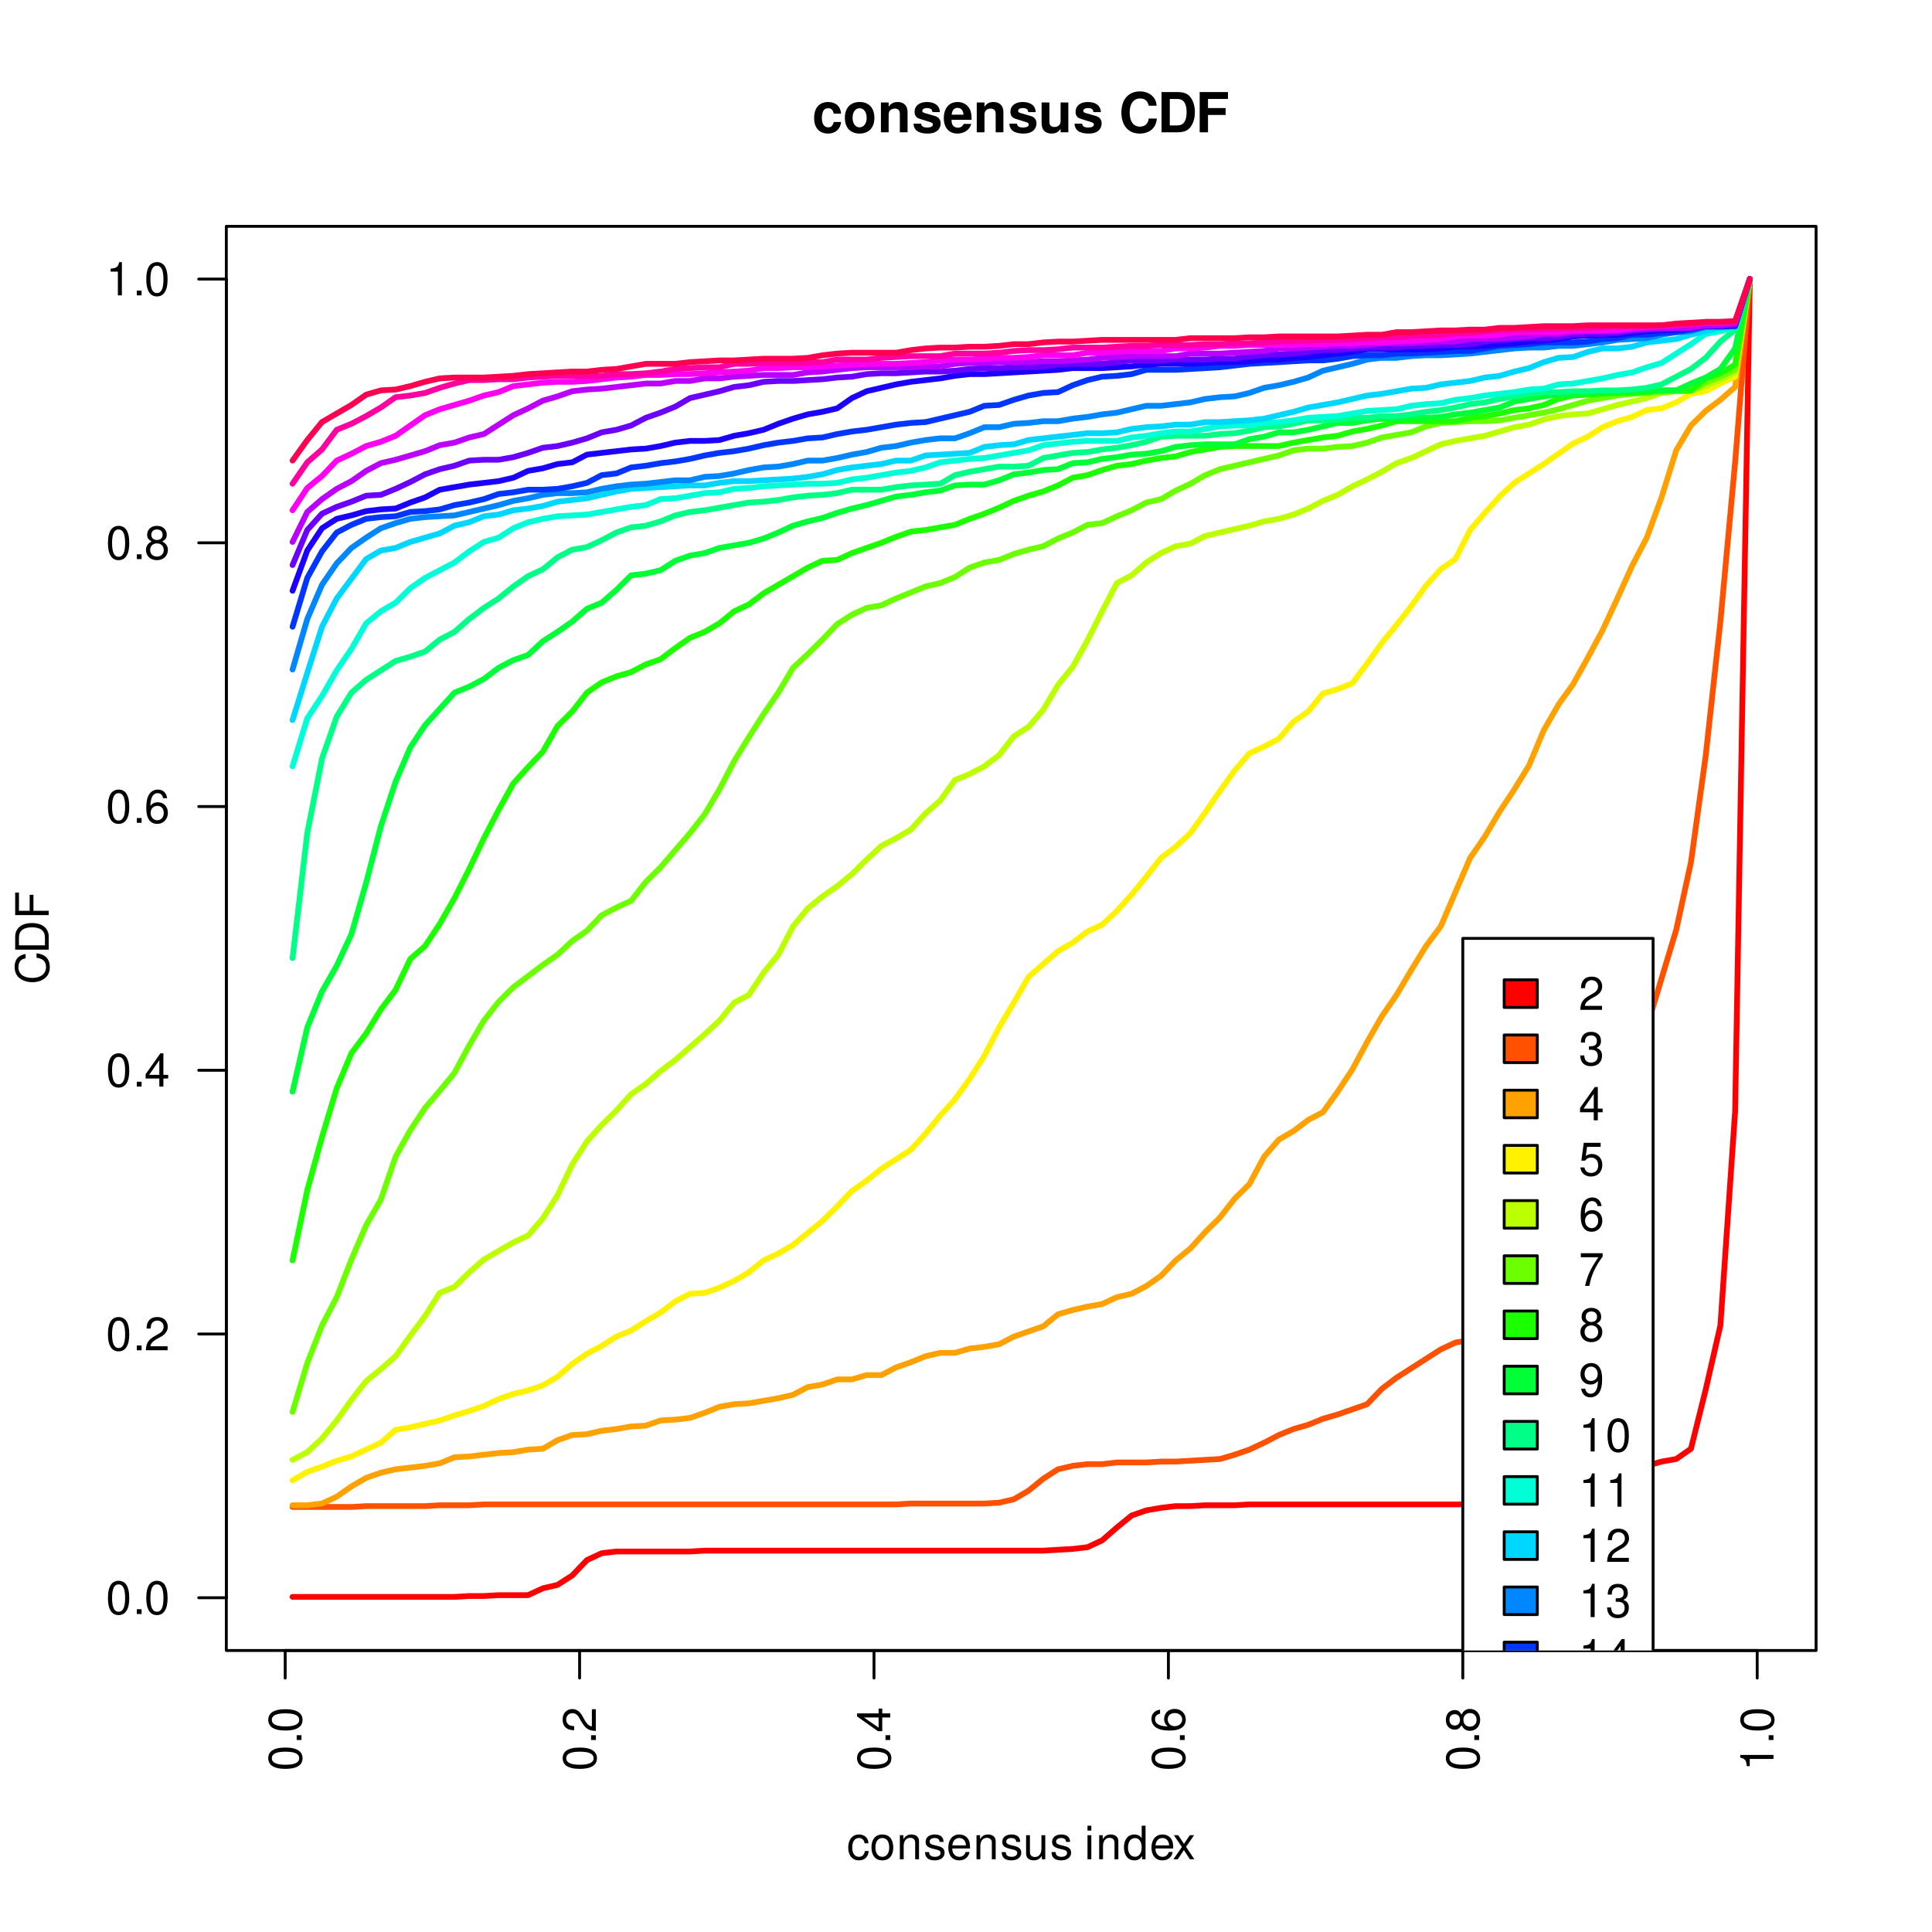 <?xml version="1.0" encoding="UTF-8"?>
<svg xmlns="http://www.w3.org/2000/svg" xmlns:xlink="http://www.w3.org/1999/xlink" width="504" height="504" viewBox="0 0 504 504">
<defs>
<g>
<g id="glyph-0-0">
</g>
<g id="glyph-0-1">
<path d="M -8.672 -3.297 C -8.672 -2.516 -8.312 -1.781 -7.734 -1.344 C -6.953 -0.797 -5.812 -0.516 -4.203 -0.516 C -1.266 -0.516 0.281 -1.469 0.281 -3.297 C 0.281 -5.094 -1.266 -6.078 -4.125 -6.078 C -5.812 -6.078 -6.938 -5.812 -7.734 -5.25 C -8.328 -4.812 -8.672 -4.109 -8.672 -3.297 Z M -7.734 -3.297 C -7.734 -4.438 -6.578 -5 -4.219 -5 C -1.75 -5 -0.594 -4.453 -0.594 -3.281 C -0.594 -2.156 -1.797 -1.594 -4.188 -1.594 C -6.578 -1.594 -7.734 -2.156 -7.734 -3.297 Z M -7.734 -3.297 "/>
</g>
<g id="glyph-0-2">
<path d="M -1.25 -2.297 L -1.25 -1.047 L 0 -1.047 L 0 -2.297 Z M -1.25 -2.297 "/>
</g>
<g id="glyph-0-3">
<path d="M -1.047 -6.078 L -1.047 -1.594 C -1.766 -1.703 -2.219 -2.094 -2.859 -3.125 L -3.531 -4.328 C -4.188 -5.516 -5.078 -6.125 -6.141 -6.125 C -6.859 -6.125 -7.531 -5.844 -8 -5.344 C -8.453 -4.844 -8.672 -4.219 -8.672 -3.406 C -8.672 -2.328 -8.297 -1.531 -7.547 -1.062 C -7.094 -0.75 -6.547 -0.625 -5.672 -0.594 L -5.672 -1.656 C -6.266 -1.688 -6.609 -1.766 -6.906 -1.906 C -7.422 -2.188 -7.75 -2.734 -7.75 -3.375 C -7.75 -4.328 -7.062 -5.047 -6.125 -5.047 C -5.422 -5.047 -4.828 -4.656 -4.391 -3.906 L -3.75 -2.797 C -2.719 -1.016 -1.906 -0.5 -0.016 -0.406 L -0.016 -6.078 Z M -1.047 -6.078 "/>
</g>
<g id="glyph-0-4">
<path d="M -2.094 -3.922 L 0 -3.922 L 0 -4.984 L -2.094 -4.984 L -2.094 -6.234 L -3.047 -6.234 L -3.047 -4.984 L -8.672 -4.984 L -8.672 -4.203 L -3.219 -0.344 L -2.094 -0.344 Z M -3.047 -3.922 L -3.047 -1.266 L -6.875 -3.922 Z M -3.047 -3.922 "/>
</g>
<g id="glyph-0-5">
<path d="M -6.422 -5.969 C -7.844 -5.766 -8.672 -4.859 -8.672 -3.562 C -8.672 -2.625 -8.219 -1.781 -7.438 -1.281 C -6.594 -0.75 -5.531 -0.516 -3.953 -0.516 C -2.5 -0.516 -1.578 -0.719 -0.797 -1.234 C -0.094 -1.688 0.281 -2.438 0.281 -3.375 C 0.281 -4.984 -0.938 -6.156 -2.625 -6.156 C -4.219 -6.156 -5.359 -5.078 -5.359 -3.547 C -5.359 -2.719 -5.047 -2.047 -4.406 -1.594 C -6.547 -1.609 -7.734 -2.281 -7.734 -3.484 C -7.734 -4.234 -7.266 -4.75 -6.422 -4.922 Z M -4.422 -3.422 C -4.422 -4.438 -3.703 -5.078 -2.547 -5.078 C -1.453 -5.078 -0.656 -4.359 -0.656 -3.391 C -0.656 -2.406 -1.484 -1.656 -2.594 -1.656 C -3.672 -1.656 -4.422 -2.375 -4.422 -3.422 Z M -4.422 -3.422 "/>
</g>
<g id="glyph-0-6">
<path d="M -4.578 -4.688 C -5.109 -5.578 -5.547 -5.859 -6.359 -5.859 C -7.734 -5.859 -8.672 -4.812 -8.672 -3.297 C -8.672 -1.797 -7.734 -0.75 -6.375 -0.75 C -5.547 -0.75 -5.125 -1.016 -4.578 -1.891 C -4.078 -0.922 -3.375 -0.438 -2.406 -0.438 C -0.828 -0.438 0.281 -1.609 0.281 -3.297 C 0.281 -4.984 -0.828 -6.156 -2.406 -6.156 C -3.375 -6.156 -4.078 -5.672 -4.578 -4.688 Z M -7.734 -3.297 C -7.734 -4.203 -7.203 -4.781 -6.344 -4.781 C -5.516 -4.781 -4.984 -4.188 -4.984 -3.297 C -4.984 -2.406 -5.516 -1.828 -6.359 -1.828 C -7.203 -1.828 -7.734 -2.406 -7.734 -3.297 Z M -4.094 -3.297 C -4.094 -4.359 -3.391 -5.078 -2.391 -5.078 C -1.344 -5.078 -0.656 -4.375 -0.656 -3.281 C -0.656 -2.25 -1.375 -1.531 -2.375 -1.531 C -3.406 -1.531 -4.094 -2.234 -4.094 -3.297 Z M -4.094 -3.297 "/>
</g>
<g id="glyph-0-7">
<path d="M -6.188 -3.109 L 0 -3.109 L 0 -4.156 L -8.672 -4.156 L -8.672 -3.469 C -7.344 -3.094 -7.156 -2.859 -6.953 -1.219 L -6.188 -1.219 Z M -6.188 -3.109 "/>
</g>
<g id="glyph-0-8">
<path d="M -6.031 -7.938 C -7.953 -7.594 -8.891 -6.484 -8.891 -4.578 C -8.891 -3.391 -8.516 -2.453 -7.797 -1.797 C -6.938 -1.016 -5.688 -0.578 -4.266 -0.578 C -2.828 -0.578 -1.594 -1.016 -0.75 -1.844 C -0.047 -2.516 0.281 -3.391 0.281 -4.531 C 0.281 -6.656 -0.875 -7.859 -3.188 -8.125 L -3.188 -6.969 C -2.594 -6.875 -2.188 -6.75 -1.844 -6.578 C -1.109 -6.219 -0.703 -5.469 -0.703 -4.531 C -0.703 -2.797 -2.094 -1.688 -4.281 -1.688 C -6.531 -1.688 -7.906 -2.734 -7.906 -4.438 C -7.906 -5.141 -7.703 -5.812 -7.359 -6.172 C -7.062 -6.484 -6.703 -6.672 -6.031 -6.797 Z M -6.031 -7.938 "/>
</g>
<g id="glyph-0-9">
<path d="M 0 -1.062 L 0 -4.438 C 0 -6.641 -1.656 -8 -4.375 -8 C -7.094 -8 -8.75 -6.656 -8.75 -4.438 L -8.75 -1.062 Z M -0.984 -2.188 L -7.766 -2.188 L -7.766 -4.25 C -7.766 -5.969 -6.594 -6.891 -4.375 -6.891 C -2.141 -6.891 -0.984 -5.969 -0.984 -4.25 Z M -0.984 -2.188 "/>
</g>
<g id="glyph-0-10">
<path d="M -3.984 -2.203 L -3.984 -6.375 L -4.969 -6.375 L -4.969 -2.203 L -7.766 -2.203 L -7.766 -6.953 L -8.75 -6.953 L -8.75 -1.078 L 0 -1.078 L 0 -2.203 Z M -3.984 -2.203 "/>
</g>
<g id="glyph-1-0">
</g>
<g id="glyph-1-1">
<path d="M 3.297 -8.672 C 2.516 -8.672 1.781 -8.312 1.344 -7.734 C 0.797 -6.953 0.516 -5.812 0.516 -4.203 C 0.516 -1.266 1.469 0.281 3.297 0.281 C 5.094 0.281 6.078 -1.266 6.078 -4.125 C 6.078 -5.812 5.812 -6.938 5.25 -7.734 C 4.812 -8.328 4.109 -8.672 3.297 -8.672 Z M 3.297 -7.734 C 4.438 -7.734 5 -6.578 5 -4.219 C 5 -1.75 4.453 -0.594 3.281 -0.594 C 2.156 -0.594 1.594 -1.797 1.594 -4.188 C 1.594 -6.578 2.156 -7.734 3.297 -7.734 Z M 3.297 -7.734 "/>
</g>
<g id="glyph-1-2">
<path d="M 2.297 -1.25 L 1.047 -1.25 L 1.047 0 L 2.297 0 Z M 2.297 -1.25 "/>
</g>
<g id="glyph-1-3">
<path d="M 6.078 -1.047 L 1.594 -1.047 C 1.703 -1.766 2.094 -2.219 3.125 -2.859 L 4.328 -3.531 C 5.516 -4.188 6.125 -5.078 6.125 -6.141 C 6.125 -6.859 5.844 -7.531 5.344 -8 C 4.844 -8.453 4.219 -8.672 3.406 -8.672 C 2.328 -8.672 1.531 -8.297 1.062 -7.547 C 0.75 -7.094 0.625 -6.547 0.594 -5.672 L 1.656 -5.672 C 1.688 -6.266 1.766 -6.609 1.906 -6.906 C 2.188 -7.422 2.734 -7.75 3.375 -7.75 C 4.328 -7.75 5.047 -7.062 5.047 -6.125 C 5.047 -5.422 4.656 -4.828 3.906 -4.391 L 2.797 -3.75 C 1.016 -2.719 0.5 -1.906 0.406 -0.016 L 6.078 -0.016 Z M 6.078 -1.047 "/>
</g>
<g id="glyph-1-4">
<path d="M 3.922 -2.094 L 3.922 0 L 4.984 0 L 4.984 -2.094 L 6.234 -2.094 L 6.234 -3.047 L 4.984 -3.047 L 4.984 -8.672 L 4.203 -8.672 L 0.344 -3.219 L 0.344 -2.094 Z M 3.922 -3.047 L 1.266 -3.047 L 3.922 -6.875 Z M 3.922 -3.047 "/>
</g>
<g id="glyph-1-5">
<path d="M 5.969 -6.422 C 5.766 -7.844 4.859 -8.672 3.562 -8.672 C 2.625 -8.672 1.781 -8.219 1.281 -7.438 C 0.75 -6.594 0.516 -5.531 0.516 -3.953 C 0.516 -2.5 0.719 -1.578 1.234 -0.797 C 1.688 -0.094 2.438 0.281 3.375 0.281 C 4.984 0.281 6.156 -0.938 6.156 -2.625 C 6.156 -4.219 5.078 -5.359 3.547 -5.359 C 2.719 -5.359 2.047 -5.047 1.594 -4.406 C 1.609 -6.547 2.281 -7.734 3.484 -7.734 C 4.234 -7.734 4.75 -7.266 4.922 -6.422 Z M 3.422 -4.422 C 4.438 -4.422 5.078 -3.703 5.078 -2.547 C 5.078 -1.453 4.359 -0.656 3.391 -0.656 C 2.406 -0.656 1.656 -1.484 1.656 -2.594 C 1.656 -3.672 2.375 -4.422 3.422 -4.422 Z M 3.422 -4.422 "/>
</g>
<g id="glyph-1-6">
<path d="M 4.688 -4.578 C 5.578 -5.109 5.859 -5.547 5.859 -6.359 C 5.859 -7.734 4.812 -8.672 3.297 -8.672 C 1.797 -8.672 0.75 -7.734 0.75 -6.375 C 0.75 -5.547 1.016 -5.125 1.891 -4.578 C 0.922 -4.078 0.438 -3.375 0.438 -2.406 C 0.438 -0.828 1.609 0.281 3.297 0.281 C 4.984 0.281 6.156 -0.828 6.156 -2.406 C 6.156 -3.375 5.672 -4.078 4.688 -4.578 Z M 3.297 -7.734 C 4.203 -7.734 4.781 -7.203 4.781 -6.344 C 4.781 -5.516 4.188 -4.984 3.297 -4.984 C 2.406 -4.984 1.828 -5.516 1.828 -6.359 C 1.828 -7.203 2.406 -7.734 3.297 -7.734 Z M 3.297 -4.094 C 4.359 -4.094 5.078 -3.391 5.078 -2.391 C 5.078 -1.344 4.375 -0.656 3.281 -0.656 C 2.25 -0.656 1.531 -1.375 1.531 -2.375 C 1.531 -3.406 2.234 -4.094 3.297 -4.094 Z M 3.297 -4.094 "/>
</g>
<g id="glyph-1-7">
<path d="M 3.109 -6.188 L 3.109 0 L 4.156 0 L 4.156 -8.672 L 3.469 -8.672 C 3.094 -7.344 2.859 -7.156 1.219 -6.953 L 1.219 -6.188 Z M 3.109 -6.188 "/>
</g>
<g id="glyph-1-8">
<path d="M 5.656 -4.172 C 5.609 -4.781 5.469 -5.188 5.234 -5.531 C 4.797 -6.125 4.047 -6.469 3.172 -6.469 C 1.469 -6.469 0.375 -5.125 0.375 -3.031 C 0.375 -1.016 1.453 0.281 3.156 0.281 C 4.656 0.281 5.609 -0.625 5.719 -2.156 L 4.719 -2.156 C 4.547 -1.156 4.031 -0.641 3.188 -0.641 C 2.078 -0.641 1.422 -1.547 1.422 -3.031 C 1.422 -4.609 2.062 -5.547 3.156 -5.547 C 4 -5.547 4.531 -5.047 4.641 -4.172 Z M 5.656 -4.172 "/>
</g>
<g id="glyph-1-9">
<path d="M 3.266 -6.469 C 1.484 -6.469 0.438 -5.203 0.438 -3.094 C 0.438 -0.969 1.484 0.281 3.281 0.281 C 5.047 0.281 6.125 -0.984 6.125 -3.047 C 6.125 -5.234 5.094 -6.469 3.266 -6.469 Z M 3.281 -5.547 C 4.406 -5.547 5.078 -4.625 5.078 -3.062 C 5.078 -1.578 4.375 -0.641 3.281 -0.641 C 2.156 -0.641 1.469 -1.578 1.469 -3.094 C 1.469 -4.625 2.156 -5.547 3.281 -5.547 Z M 3.281 -5.547 "/>
</g>
<g id="glyph-1-10">
<path d="M 0.844 -6.281 L 0.844 0 L 1.844 0 L 1.844 -3.469 C 1.844 -4.75 2.516 -5.594 3.547 -5.594 C 4.344 -5.594 4.844 -5.109 4.844 -4.359 L 4.844 0 L 5.844 0 L 5.844 -4.75 C 5.844 -5.797 5.062 -6.469 3.859 -6.469 C 2.922 -6.469 2.312 -6.109 1.766 -5.234 L 1.766 -6.281 Z M 0.844 -6.281 "/>
</g>
<g id="glyph-1-11">
<path d="M 5.25 -4.531 C 5.25 -5.766 4.422 -6.469 2.969 -6.469 C 1.516 -6.469 0.562 -5.719 0.562 -4.547 C 0.562 -3.562 1.062 -3.094 2.562 -2.734 L 3.484 -2.516 C 4.188 -2.344 4.469 -2.094 4.469 -1.641 C 4.469 -1.047 3.875 -0.641 3 -0.641 C 2.453 -0.641 2 -0.797 1.75 -1.062 C 1.594 -1.25 1.531 -1.422 1.469 -1.875 L 0.406 -1.875 C 0.453 -0.422 1.266 0.281 2.922 0.281 C 4.5 0.281 5.516 -0.5 5.516 -1.719 C 5.516 -2.656 4.984 -3.172 3.734 -3.469 L 2.766 -3.703 C 1.953 -3.891 1.609 -4.156 1.609 -4.594 C 1.609 -5.188 2.125 -5.547 2.938 -5.547 C 3.75 -5.547 4.172 -5.203 4.203 -4.531 Z M 5.25 -4.531 "/>
</g>
<g id="glyph-1-12">
<path d="M 6.156 -2.812 C 6.156 -3.766 6.078 -4.344 5.906 -4.812 C 5.5 -5.844 4.531 -6.469 3.359 -6.469 C 1.609 -6.469 0.484 -5.141 0.484 -3.062 C 0.484 -0.984 1.562 0.281 3.344 0.281 C 4.781 0.281 5.766 -0.547 6.031 -1.906 L 5.016 -1.906 C 4.734 -1.078 4.172 -0.641 3.375 -0.641 C 2.734 -0.641 2.203 -0.938 1.859 -1.469 C 1.625 -1.828 1.531 -2.188 1.531 -2.812 Z M 1.547 -3.625 C 1.625 -4.781 2.344 -5.547 3.344 -5.547 C 4.375 -5.547 5.078 -4.75 5.078 -3.625 Z M 1.547 -3.625 "/>
</g>
<g id="glyph-1-13">
<path d="M 5.781 0 L 5.781 -6.281 L 4.781 -6.281 L 4.781 -2.719 C 4.781 -1.438 4.109 -0.594 3.078 -0.594 C 2.281 -0.594 1.781 -1.078 1.781 -1.844 L 1.781 -6.281 L 0.781 -6.281 L 0.781 -1.438 C 0.781 -0.391 1.562 0.281 2.781 0.281 C 3.703 0.281 4.297 -0.047 4.891 -0.875 L 4.891 0 Z M 5.781 0 "/>
</g>
<g id="glyph-1-14">
</g>
<g id="glyph-1-15">
<path d="M 1.797 -6.281 L 0.797 -6.281 L 0.797 0 L 1.797 0 Z M 1.797 -8.75 L 0.797 -8.75 L 0.797 -7.484 L 1.797 -7.484 Z M 1.797 -8.75 "/>
</g>
<g id="glyph-1-16">
<path d="M 5.938 -8.75 L 4.938 -8.75 L 4.938 -5.5 C 4.531 -6.125 3.859 -6.469 3.016 -6.469 C 1.375 -6.469 0.312 -5.156 0.312 -3.156 C 0.312 -1.031 1.344 0.281 3.047 0.281 C 3.906 0.281 4.516 -0.047 5.047 -0.828 L 5.047 0 L 5.938 0 Z M 3.188 -5.531 C 4.266 -5.531 4.938 -4.578 4.938 -3.078 C 4.938 -1.625 4.25 -0.656 3.188 -0.656 C 2.094 -0.656 1.359 -1.625 1.359 -3.094 C 1.359 -4.562 2.094 -5.531 3.188 -5.531 Z M 3.188 -5.531 "/>
</g>
<g id="glyph-1-17">
<path d="M 3.5 -3.25 L 5.609 -6.281 L 4.484 -6.281 L 2.969 -4.016 L 1.469 -6.281 L 0.328 -6.281 L 2.422 -3.203 L 0.203 0 L 1.344 0 L 2.938 -2.406 L 4.516 0 L 5.672 0 Z M 3.5 -3.25 "/>
</g>
<g id="glyph-1-18">
<path d="M 2.656 -4 L 3.234 -4 C 4.375 -4 4.984 -3.453 4.984 -2.406 C 4.984 -1.312 4.328 -0.656 3.234 -0.656 C 2.078 -0.656 1.516 -1.25 1.438 -2.516 L 0.391 -2.516 C 0.438 -1.828 0.547 -1.375 0.75 -0.984 C 1.203 -0.141 2.031 0.281 3.188 0.281 C 4.938 0.281 6.078 -0.781 6.078 -2.422 C 6.078 -3.531 5.656 -4.125 4.625 -4.484 C 5.422 -4.812 5.812 -5.406 5.812 -6.281 C 5.812 -7.781 4.844 -8.672 3.234 -8.672 C 1.516 -8.672 0.594 -7.719 0.562 -5.875 L 1.625 -5.875 C 1.625 -6.406 1.688 -6.703 1.812 -6.969 C 2.047 -7.469 2.578 -7.75 3.234 -7.75 C 4.172 -7.75 4.734 -7.188 4.734 -6.25 C 4.734 -5.641 4.531 -5.266 4.062 -5.062 C 3.766 -4.938 3.391 -4.891 2.656 -4.891 Z M 2.656 -4 "/>
</g>
<g id="glyph-1-19">
<path d="M 5.719 -8.516 L 1.312 -8.516 L 0.688 -3.875 L 1.656 -3.875 C 2.141 -4.469 2.562 -4.672 3.234 -4.672 C 4.375 -4.672 5.078 -3.891 5.078 -2.625 C 5.078 -1.406 4.375 -0.656 3.219 -0.656 C 2.297 -0.656 1.734 -1.125 1.469 -2.094 L 0.422 -2.094 C 0.562 -1.391 0.688 -1.062 0.938 -0.75 C 1.422 -0.094 2.281 0.281 3.234 0.281 C 4.953 0.281 6.156 -0.969 6.156 -2.766 C 6.156 -4.453 5.047 -5.609 3.406 -5.609 C 2.812 -5.609 2.328 -5.453 1.844 -5.094 L 2.172 -7.469 L 5.719 -7.469 Z M 5.719 -8.516 "/>
</g>
<g id="glyph-1-20">
<path d="M 6.234 -8.516 L 0.547 -8.516 L 0.547 -7.469 L 5.141 -7.469 C 3.125 -4.578 2.297 -2.797 1.656 0 L 2.781 0 C 3.25 -2.719 4.312 -5.062 6.234 -7.625 Z M 6.234 -8.516 "/>
</g>
<g id="glyph-1-21">
<path d="M 0.641 -1.984 C 0.844 -0.562 1.75 0.281 3.047 0.281 C 4 0.281 4.844 -0.188 5.344 -0.953 C 5.875 -1.812 6.109 -2.875 6.109 -4.438 C 6.109 -5.906 5.891 -6.828 5.391 -7.594 C 4.922 -8.297 4.172 -8.672 3.234 -8.672 C 1.625 -8.672 0.453 -7.469 0.453 -5.781 C 0.453 -4.188 1.531 -3.062 3.078 -3.062 C 3.875 -3.062 4.469 -3.344 5.016 -4.016 C 5 -1.844 4.328 -0.656 3.125 -0.656 C 2.375 -0.656 1.859 -1.141 1.688 -1.984 Z M 3.234 -7.75 C 4.219 -7.75 4.953 -6.922 4.953 -5.812 C 4.953 -4.734 4.234 -4 3.188 -4 C 2.172 -4 1.531 -4.719 1.531 -5.875 C 1.531 -6.953 2.25 -7.75 3.234 -7.75 Z M 3.234 -7.75 "/>
</g>
<g id="glyph-2-0">
</g>
<g id="glyph-2-1">
<path d="M 7.516 -4.875 C 7.375 -6.766 6.125 -7.906 4.156 -7.906 C 1.828 -7.906 0.484 -6.375 0.484 -3.734 C 0.484 -1.172 1.828 0.328 4.141 0.328 C 6.016 0.328 7.328 -0.828 7.516 -2.688 L 5.594 -2.688 C 5.344 -1.688 4.938 -1.297 4.141 -1.297 C 3.109 -1.297 2.5 -2.203 2.5 -3.734 C 2.5 -4.484 2.656 -5.156 2.891 -5.625 C 3.125 -6.047 3.578 -6.281 4.156 -6.281 C 4.969 -6.281 5.359 -5.891 5.594 -4.875 Z M 7.516 -4.875 "/>
</g>
<g id="glyph-2-2">
<path d="M 4.344 -7.906 C 1.953 -7.906 0.5 -6.344 0.5 -3.781 C 0.5 -1.219 1.953 0.328 4.344 0.328 C 6.734 0.328 8.203 -1.219 8.203 -3.734 C 8.203 -6.375 6.766 -7.906 4.344 -7.906 Z M 4.344 -6.281 C 5.453 -6.281 6.188 -5.281 6.188 -3.766 C 6.188 -2.312 5.438 -1.297 4.344 -1.297 C 3.25 -1.297 2.516 -2.297 2.516 -3.781 C 2.516 -5.281 3.25 -6.281 4.344 -6.281 Z M 4.344 -6.281 "/>
</g>
<g id="glyph-2-3">
<path d="M 0.906 -7.781 L 0.906 0 L 2.922 0 L 2.922 -4.672 C 2.922 -5.594 3.562 -6.188 4.547 -6.188 C 5.422 -6.188 5.844 -5.719 5.844 -4.797 L 5.844 0 L 7.859 0 L 7.859 -5.219 C 7.859 -6.938 6.922 -7.906 5.266 -7.906 C 4.203 -7.906 3.5 -7.531 2.922 -6.656 L 2.922 -7.781 Z M 0.906 -7.781 "/>
</g>
<g id="glyph-2-4">
<path d="M 7.281 -5.266 C 7.25 -6.922 5.984 -7.906 3.891 -7.906 C 1.922 -7.906 0.688 -6.922 0.688 -5.312 C 0.688 -4.797 0.844 -4.344 1.125 -4.047 C 1.391 -3.781 1.641 -3.641 2.391 -3.406 L 4.797 -2.656 C 5.297 -2.5 5.469 -2.328 5.469 -2.016 C 5.469 -1.547 4.906 -1.25 3.969 -1.25 C 3.438 -1.25 3.047 -1.344 2.781 -1.531 C 2.562 -1.688 2.484 -1.844 2.391 -2.266 L 0.422 -2.266 C 0.469 -0.547 1.734 0.328 4.094 0.328 C 5.172 0.328 6 0.094 6.562 -0.359 C 7.141 -0.828 7.484 -1.547 7.484 -2.312 C 7.484 -3.312 6.984 -3.969 5.969 -4.266 L 3.422 -5 C 2.859 -5.172 2.703 -5.281 2.703 -5.609 C 2.703 -6.031 3.172 -6.328 3.875 -6.328 C 4.844 -6.328 5.312 -5.984 5.328 -5.266 Z M 7.281 -5.266 "/>
</g>
<g id="glyph-2-5">
<path d="M 7.547 -3.25 C 7.562 -3.422 7.562 -3.5 7.562 -3.594 C 7.562 -4.375 7.453 -5.094 7.266 -5.641 C 6.734 -7.062 5.484 -7.906 3.922 -7.906 C 1.688 -7.906 0.312 -6.297 0.312 -3.688 C 0.312 -1.203 1.672 0.328 3.875 0.328 C 5.625 0.328 7.031 -0.641 7.484 -2.188 L 5.484 -2.188 C 5.25 -1.562 4.688 -1.203 3.953 -1.203 C 3.375 -1.203 2.906 -1.453 2.625 -1.891 C 2.438 -2.172 2.359 -2.516 2.328 -3.25 Z M 2.359 -4.594 C 2.5 -5.797 3 -6.375 3.891 -6.375 C 4.812 -6.375 5.359 -5.75 5.453 -4.594 Z M 2.359 -4.594 "/>
</g>
<g id="glyph-2-6">
<path d="M 7.797 0 L 7.797 -7.781 L 5.781 -7.781 L 5.781 -2.906 C 5.781 -1.984 5.141 -1.391 4.156 -1.391 C 3.281 -1.391 2.859 -1.844 2.859 -2.781 L 2.859 -7.781 L 0.828 -7.781 L 0.828 -2.359 C 0.828 -0.641 1.766 0.328 3.438 0.328 C 4.5 0.328 5.203 -0.047 5.781 -0.922 L 5.781 0 Z M 7.797 0 "/>
</g>
<g id="glyph-2-7">
</g>
<g id="glyph-2-8">
<path d="M 9.828 -6.938 C 9.75 -7.844 9.562 -8.422 9.125 -9.016 C 8.312 -10.078 7.016 -10.672 5.453 -10.672 C 2.484 -10.672 0.641 -8.562 0.641 -5.156 C 0.641 -1.766 2.469 0.328 5.391 0.328 C 8.016 0.328 9.734 -1.188 9.875 -3.594 L 7.766 -3.594 C 7.625 -2.25 6.781 -1.484 5.453 -1.484 C 3.781 -1.484 2.797 -2.844 2.797 -5.125 C 2.797 -7.453 3.812 -8.828 5.516 -8.828 C 6.766 -8.828 7.484 -8.219 7.766 -6.938 Z M 9.828 -6.938 "/>
</g>
<g id="glyph-2-9">
<path d="M 1.109 0 L 5.219 0 C 6.812 0 7.828 -0.375 8.547 -1.219 C 9.359 -2.203 9.812 -3.609 9.812 -5.266 C 9.812 -6.891 9.359 -8.297 8.547 -9.297 C 7.828 -10.141 6.828 -10.5 5.219 -10.5 L 1.109 -10.5 Z M 3.266 -1.797 L 3.266 -8.703 L 5.219 -8.703 C 6.844 -8.703 7.656 -7.562 7.656 -5.25 C 7.656 -2.938 6.844 -1.797 5.219 -1.797 Z M 3.266 -1.797 "/>
</g>
<g id="glyph-2-10">
<path d="M 3.234 -4.531 L 7.828 -4.531 L 7.828 -6.328 L 3.234 -6.328 L 3.234 -8.703 L 8.438 -8.703 L 8.438 -10.5 L 1.062 -10.5 L 1.062 0 L 3.234 0 Z M 3.234 -4.531 "/>
</g>
</g>
<clipPath id="clip-0">
<path clip-rule="nonzero" d="M 381 244 L 432 244 L 432 430.559 L 381 430.559 Z M 381 244 "/>
</clipPath>
<clipPath id="clip-1">
<path clip-rule="nonzero" d="M 392 428 L 402 428 L 402 430.559 L 392 430.559 Z M 392 428 "/>
</clipPath>
<clipPath id="clip-2">
<path clip-rule="nonzero" d="M 413 427 L 426 427 L 426 430.559 L 413 430.559 Z M 413 427 "/>
</clipPath>
</defs>
<rect x="-50.4" y="-50.4" width="604.8" height="604.8" fill="rgb(100%, 100%, 100%)" fill-opacity="1"/>
<path fill="none" stroke-width="0.75" stroke-linecap="round" stroke-linejoin="round" stroke="rgb(100%, 100%, 100%)" stroke-opacity="1" stroke-miterlimit="10" d="M 461.102 416.801 C 461.102 420.398 455.699 420.398 455.699 416.801 C 455.699 413.199 461.102 413.199 461.102 416.801 "/>
<path fill="none" stroke-width="0.75" stroke-linecap="round" stroke-linejoin="round" stroke="rgb(0%, 0%, 0%)" stroke-opacity="1" stroke-miterlimit="10" d="M 74.398 430.559 L 458.398 430.559 "/>
<path fill="none" stroke-width="0.75" stroke-linecap="round" stroke-linejoin="round" stroke="rgb(0%, 0%, 0%)" stroke-opacity="1" stroke-miterlimit="10" d="M 74.398 430.559 L 74.398 437.762 "/>
<path fill="none" stroke-width="0.75" stroke-linecap="round" stroke-linejoin="round" stroke="rgb(0%, 0%, 0%)" stroke-opacity="1" stroke-miterlimit="10" d="M 151.199 430.559 L 151.199 437.762 "/>
<path fill="none" stroke-width="0.75" stroke-linecap="round" stroke-linejoin="round" stroke="rgb(0%, 0%, 0%)" stroke-opacity="1" stroke-miterlimit="10" d="M 228 430.559 L 228 437.762 "/>
<path fill="none" stroke-width="0.75" stroke-linecap="round" stroke-linejoin="round" stroke="rgb(0%, 0%, 0%)" stroke-opacity="1" stroke-miterlimit="10" d="M 304.801 430.559 L 304.801 437.762 "/>
<path fill="none" stroke-width="0.75" stroke-linecap="round" stroke-linejoin="round" stroke="rgb(0%, 0%, 0%)" stroke-opacity="1" stroke-miterlimit="10" d="M 381.602 430.559 L 381.602 437.762 "/>
<path fill="none" stroke-width="0.75" stroke-linecap="round" stroke-linejoin="round" stroke="rgb(0%, 0%, 0%)" stroke-opacity="1" stroke-miterlimit="10" d="M 458.398 430.559 L 458.398 437.762 "/>
<g fill="rgb(0%, 0%, 0%)" fill-opacity="1">
<use xlink:href="#glyph-0-1" x="78.646" y="461.961"/>
<use xlink:href="#glyph-0-2" x="78.646" y="454.961"/>
<use xlink:href="#glyph-0-1" x="78.646" y="451.961"/>
</g>
<g fill="rgb(0%, 0%, 0%)" fill-opacity="1">
<use xlink:href="#glyph-0-1" x="155.447" y="461.961"/>
<use xlink:href="#glyph-0-2" x="155.447" y="454.961"/>
<use xlink:href="#glyph-0-3" x="155.447" y="451.961"/>
</g>
<g fill="rgb(0%, 0%, 0%)" fill-opacity="1">
<use xlink:href="#glyph-0-1" x="232.248" y="461.961"/>
<use xlink:href="#glyph-0-2" x="232.248" y="454.961"/>
<use xlink:href="#glyph-0-4" x="232.248" y="451.961"/>
</g>
<g fill="rgb(0%, 0%, 0%)" fill-opacity="1">
<use xlink:href="#glyph-0-1" x="309.049" y="461.961"/>
<use xlink:href="#glyph-0-2" x="309.049" y="454.961"/>
<use xlink:href="#glyph-0-5" x="309.049" y="451.961"/>
</g>
<g fill="rgb(0%, 0%, 0%)" fill-opacity="1">
<use xlink:href="#glyph-0-1" x="385.85" y="461.961"/>
<use xlink:href="#glyph-0-2" x="385.85" y="454.961"/>
<use xlink:href="#glyph-0-6" x="385.85" y="451.961"/>
</g>
<g fill="rgb(0%, 0%, 0%)" fill-opacity="1">
<use xlink:href="#glyph-0-7" x="462.646" y="461.961"/>
<use xlink:href="#glyph-0-2" x="462.646" y="454.961"/>
<use xlink:href="#glyph-0-1" x="462.646" y="451.961"/>
</g>
<path fill="none" stroke-width="0.75" stroke-linecap="round" stroke-linejoin="round" stroke="rgb(0%, 0%, 0%)" stroke-opacity="1" stroke-miterlimit="10" d="M 59.039 416.801 L 59.039 72.801 "/>
<path fill="none" stroke-width="0.75" stroke-linecap="round" stroke-linejoin="round" stroke="rgb(0%, 0%, 0%)" stroke-opacity="1" stroke-miterlimit="10" d="M 59.039 416.801 L 51.84 416.801 "/>
<path fill="none" stroke-width="0.75" stroke-linecap="round" stroke-linejoin="round" stroke="rgb(0%, 0%, 0%)" stroke-opacity="1" stroke-miterlimit="10" d="M 59.039 348 L 51.84 348 "/>
<path fill="none" stroke-width="0.75" stroke-linecap="round" stroke-linejoin="round" stroke="rgb(0%, 0%, 0%)" stroke-opacity="1" stroke-miterlimit="10" d="M 59.039 279.199 L 51.84 279.199 "/>
<path fill="none" stroke-width="0.75" stroke-linecap="round" stroke-linejoin="round" stroke="rgb(0%, 0%, 0%)" stroke-opacity="1" stroke-miterlimit="10" d="M 59.039 210.398 L 51.84 210.398 "/>
<path fill="none" stroke-width="0.75" stroke-linecap="round" stroke-linejoin="round" stroke="rgb(0%, 0%, 0%)" stroke-opacity="1" stroke-miterlimit="10" d="M 59.039 141.602 L 51.84 141.602 "/>
<path fill="none" stroke-width="0.75" stroke-linecap="round" stroke-linejoin="round" stroke="rgb(0%, 0%, 0%)" stroke-opacity="1" stroke-miterlimit="10" d="M 59.039 72.801 L 51.84 72.801 "/>
<g fill="rgb(0%, 0%, 0%)" fill-opacity="1">
<use xlink:href="#glyph-1-1" x="27.641" y="421.049"/>
<use xlink:href="#glyph-1-2" x="34.641" y="421.049"/>
<use xlink:href="#glyph-1-1" x="37.641" y="421.049"/>
</g>
<g fill="rgb(0%, 0%, 0%)" fill-opacity="1">
<use xlink:href="#glyph-1-1" x="27.641" y="352.248"/>
<use xlink:href="#glyph-1-2" x="34.641" y="352.248"/>
<use xlink:href="#glyph-1-3" x="37.641" y="352.248"/>
</g>
<g fill="rgb(0%, 0%, 0%)" fill-opacity="1">
<use xlink:href="#glyph-1-1" x="27.641" y="283.447"/>
<use xlink:href="#glyph-1-2" x="34.641" y="283.447"/>
<use xlink:href="#glyph-1-4" x="37.641" y="283.447"/>
</g>
<g fill="rgb(0%, 0%, 0%)" fill-opacity="1">
<use xlink:href="#glyph-1-1" x="27.641" y="214.646"/>
<use xlink:href="#glyph-1-2" x="34.641" y="214.646"/>
<use xlink:href="#glyph-1-5" x="37.641" y="214.646"/>
</g>
<g fill="rgb(0%, 0%, 0%)" fill-opacity="1">
<use xlink:href="#glyph-1-1" x="27.641" y="145.85"/>
<use xlink:href="#glyph-1-2" x="34.641" y="145.85"/>
<use xlink:href="#glyph-1-6" x="37.641" y="145.85"/>
</g>
<g fill="rgb(0%, 0%, 0%)" fill-opacity="1">
<use xlink:href="#glyph-1-7" x="27.641" y="77.049"/>
<use xlink:href="#glyph-1-2" x="34.641" y="77.049"/>
<use xlink:href="#glyph-1-1" x="37.641" y="77.049"/>
</g>
<path fill="none" stroke-width="0.75" stroke-linecap="round" stroke-linejoin="round" stroke="rgb(0%, 0%, 0%)" stroke-opacity="1" stroke-miterlimit="10" d="M 59.039 430.559 L 473.762 430.559 L 473.762 59.039 L 59.039 59.039 Z M 59.039 430.559 "/>
<g fill="rgb(0%, 0%, 0%)" fill-opacity="1">
<use xlink:href="#glyph-2-1" x="211.898" y="34.517"/>
<use xlink:href="#glyph-2-2" x="219.898" y="34.517"/>
<use xlink:href="#glyph-2-3" x="228.898" y="34.517"/>
<use xlink:href="#glyph-2-4" x="237.898" y="34.517"/>
<use xlink:href="#glyph-2-5" x="245.898" y="34.517"/>
<use xlink:href="#glyph-2-3" x="253.898" y="34.517"/>
<use xlink:href="#glyph-2-4" x="262.898" y="34.517"/>
<use xlink:href="#glyph-2-6" x="270.898" y="34.517"/>
<use xlink:href="#glyph-2-4" x="279.898" y="34.517"/>
<use xlink:href="#glyph-2-7" x="287.898" y="34.517"/>
<use xlink:href="#glyph-2-8" x="291.898" y="34.517"/>
<use xlink:href="#glyph-2-9" x="301.898" y="34.517"/>
<use xlink:href="#glyph-2-10" x="311.898" y="34.517"/>
</g>
<g fill="rgb(0%, 0%, 0%)" fill-opacity="1">
<use xlink:href="#glyph-1-8" x="220.898" y="485.029"/>
<use xlink:href="#glyph-1-9" x="226.898" y="485.029"/>
<use xlink:href="#glyph-1-10" x="233.898" y="485.029"/>
<use xlink:href="#glyph-1-11" x="240.898" y="485.029"/>
<use xlink:href="#glyph-1-12" x="246.898" y="485.029"/>
<use xlink:href="#glyph-1-10" x="253.898" y="485.029"/>
<use xlink:href="#glyph-1-11" x="260.898" y="485.029"/>
<use xlink:href="#glyph-1-13" x="266.898" y="485.029"/>
<use xlink:href="#glyph-1-11" x="273.898" y="485.029"/>
<use xlink:href="#glyph-1-14" x="279.898" y="485.029"/>
<use xlink:href="#glyph-1-15" x="282.898" y="485.029"/>
<use xlink:href="#glyph-1-10" x="285.898" y="485.029"/>
<use xlink:href="#glyph-1-16" x="292.898" y="485.029"/>
<use xlink:href="#glyph-1-12" x="299.898" y="485.029"/>
<use xlink:href="#glyph-1-17" x="305.898" y="485.029"/>
</g>
<g fill="rgb(0%, 0%, 0%)" fill-opacity="1">
<use xlink:href="#glyph-0-8" x="12.709" y="256.801"/>
<use xlink:href="#glyph-0-9" x="12.709" y="248.801"/>
<use xlink:href="#glyph-0-10" x="12.709" y="239.801"/>
</g>
<path fill="none" stroke-width="1.5" stroke-linecap="round" stroke-linejoin="round" stroke="rgb(100%, 0%, 0%)" stroke-opacity="1" stroke-miterlimit="10" d="M 76.32 416.578 L 118.559 416.578 L 122.398 416.352 L 126.238 416.352 L 130.078 416.129 L 137.762 416.129 L 141.602 414.344 L 145.441 413.449 L 149.281 410.992 L 153.121 406.973 L 156.961 405.184 L 160.801 404.738 L 180 404.738 L 183.84 404.516 L 272.16 404.516 L 276 404.289 L 279.84 404.066 L 283.68 403.621 L 287.52 401.832 L 291.359 398.484 L 295.199 395.355 L 299.039 394.016 L 302.879 393.344 L 306.719 392.898 L 310.559 392.898 L 314.398 392.676 L 322.078 392.676 L 325.922 392.453 L 418.078 392.453 L 421.922 391.559 L 425.762 385.973 L 429.602 382.398 L 433.441 381.281 L 437.281 380.613 L 441.121 377.934 L 444.961 362.52 L 448.801 345.766 L 452.641 289.922 L 456.48 72.801 "/>
<path fill="none" stroke-width="1.5" stroke-linecap="round" stroke-linejoin="round" stroke="rgb(100%, 31.765%, 0%)" stroke-opacity="1" stroke-miterlimit="10" d="M 76.32 393.121 L 91.68 393.121 L 95.52 392.898 L 110.879 392.898 L 114.719 392.676 L 122.398 392.676 L 126.238 392.453 L 233.762 392.453 L 237.602 392.23 L 256.801 392.23 L 260.641 392.004 L 264.48 391.113 L 268.32 388.879 L 272.16 385.75 L 276 383.293 L 279.84 382.398 L 283.68 381.953 L 287.52 381.953 L 291.359 381.508 L 299.039 381.508 L 302.879 381.281 L 306.719 381.281 L 318.238 380.613 L 322.078 379.496 L 325.922 378.156 L 329.762 376.367 L 333.602 374.359 L 337.441 372.793 L 341.281 371.68 L 345.121 370.113 L 348.961 368.996 L 356.641 366.316 L 360.48 362.297 L 364.32 359.391 L 375.84 352.02 L 379.68 350.234 L 383.52 349.562 L 387.359 347.777 L 391.199 346.66 L 395.039 344.648 L 398.879 340.629 L 402.719 337.277 L 406.559 330.801 L 410.398 323.652 L 414.238 311.812 L 418.078 301.984 L 421.922 291.711 L 425.762 280.316 L 429.602 268.031 L 433.441 255.297 L 437.281 242.566 L 441.121 224.918 L 444.961 197.223 L 448.801 162.152 L 452.641 120.602 L 456.48 72.801 "/>
<path fill="none" stroke-width="1.5" stroke-linecap="round" stroke-linejoin="round" stroke="rgb(100%, 63.137%, 0%)" stroke-opacity="1" stroke-miterlimit="10" d="M 76.32 392.676 L 80.16 392.676 L 84 392.23 L 87.84 390.441 L 91.68 387.762 L 95.52 385.527 L 99.359 384.188 L 103.199 383.293 L 107.039 382.848 L 110.879 382.398 L 114.719 381.73 L 118.559 380.168 L 122.398 379.941 L 130.078 379.051 L 133.922 378.824 L 137.762 378.156 L 141.602 377.934 L 145.441 375.699 L 149.281 374.359 L 153.121 374.137 L 156.961 373.242 L 160.801 372.793 L 164.641 372.125 L 168.48 371.902 L 172.32 370.562 L 176.16 370.336 L 180 369.891 L 183.84 368.551 L 187.68 366.988 L 191.52 366.316 L 195.359 366.094 L 199.199 365.422 L 203.039 364.754 L 206.879 363.859 L 210.719 361.848 L 214.559 361.18 L 218.398 359.84 L 222.238 359.84 L 226.078 358.723 L 229.922 358.723 L 233.762 356.711 L 237.602 355.371 L 241.441 353.809 L 245.281 352.914 L 249.121 352.914 L 252.961 351.797 L 256.801 351.352 L 260.641 350.68 L 264.48 348.672 L 268.32 347.328 L 272.16 345.988 L 276 342.863 L 279.84 341.746 L 283.68 340.852 L 287.52 340.184 L 291.359 338.395 L 295.199 337.5 L 299.039 335.492 L 302.879 332.809 L 306.719 328.789 L 310.559 325.664 L 314.398 321.418 L 318.238 317.621 L 322.078 312.707 L 325.922 308.91 L 329.762 301.762 L 333.602 297.293 L 337.441 295.059 L 341.281 292.156 L 345.121 290.145 L 348.961 284.785 L 352.801 278.977 L 356.641 271.828 L 360.48 265.129 L 364.32 259.543 L 368.16 253.066 L 372 246.809 L 375.84 241.672 L 379.68 232.738 L 383.52 223.801 L 387.359 218.219 L 391.199 211.742 L 395.039 205.934 L 398.879 199.68 L 402.719 190.52 L 406.559 183.816 L 410.398 178.457 L 414.238 171.531 L 418.078 164.383 L 421.922 156.121 L 425.762 147.633 L 429.602 140.258 L 433.441 129.762 L 437.281 117.477 L 441.121 110.996 L 444.961 107.199 L 448.801 104.297 L 452.641 100.945 L 456.48 72.801 "/>
<path fill="none" stroke-width="1.5" stroke-linecap="round" stroke-linejoin="round" stroke="rgb(100%, 94.902%, 0%)" stroke-opacity="1" stroke-miterlimit="10" d="M 76.32 386.199 L 80.16 383.965 L 84 382.625 L 87.84 381.059 L 91.68 379.941 L 95.52 378.156 L 99.359 376.367 L 103.199 373.02 L 107.039 372.348 L 110.879 371.453 L 114.719 370.562 L 118.559 369.223 L 122.398 368.105 L 126.238 366.762 L 130.078 364.977 L 133.922 363.637 L 137.762 362.742 L 141.602 361.402 L 145.441 359.168 L 149.281 355.816 L 153.121 353.137 L 156.961 351.129 L 160.801 348.672 L 164.641 347.105 L 168.48 344.648 L 172.32 342.414 L 176.16 339.512 L 180 337.5 L 183.84 337.277 L 187.68 335.938 L 191.52 334.152 L 195.359 331.918 L 199.199 328.789 L 203.039 327.004 L 206.879 324.77 L 210.719 321.641 L 214.559 318.516 L 218.398 314.719 L 222.238 310.695 L 226.078 308.016 L 229.922 304.887 L 237.602 299.973 L 241.441 295.73 L 245.281 291.039 L 249.121 286.793 L 252.961 281.434 L 256.801 275.402 L 260.641 268.031 L 264.48 261.555 L 268.32 254.852 L 272.16 251.5 L 276 248.152 L 279.84 245.918 L 283.68 243.012 L 287.52 241.227 L 291.359 237.652 L 295.199 233.406 L 299.039 228.719 L 302.879 223.801 L 306.719 220.898 L 310.559 217.324 L 314.398 211.965 L 318.238 206.379 L 322.078 201.02 L 325.922 196.551 L 329.762 194.762 L 333.602 192.754 L 337.441 188.285 L 341.281 185.605 L 345.121 180.914 L 348.961 179.797 L 352.801 178.234 L 356.641 173.098 L 360.48 167.734 L 364.32 163.043 L 368.16 158.129 L 372 152.77 L 375.84 148.523 L 379.68 145.844 L 383.52 138.25 L 387.359 133.781 L 391.199 129.539 L 395.039 125.965 L 402.719 121.051 L 406.559 118.367 L 410.398 115.688 L 414.238 113.902 L 418.078 111.445 L 421.922 109.879 L 425.762 108.762 L 429.602 106.977 L 433.441 106.531 L 437.281 104.965 L 441.121 102.734 L 444.961 102.062 L 448.801 100.051 L 452.641 98.266 L 456.48 72.801 "/>
<path fill="none" stroke-width="1.5" stroke-linecap="round" stroke-linejoin="round" stroke="rgb(73.725%, 100%, 0%)" stroke-opacity="1" stroke-miterlimit="10" d="M 76.32 380.836 L 80.16 378.824 L 84 375.25 L 87.84 370.562 L 91.68 365.199 L 95.52 360.285 L 99.359 357.16 L 103.199 353.809 L 107.039 348.445 L 110.879 343.309 L 114.719 337.277 L 118.559 335.715 L 122.398 331.918 L 126.238 328.566 L 130.078 326.332 L 133.922 324.098 L 137.762 322.312 L 141.602 317.844 L 145.441 311.812 L 149.281 303.77 L 153.121 297.742 L 156.961 293.496 L 160.801 289.699 L 164.641 285.453 L 168.48 282.773 L 172.32 279.422 L 176.16 276.52 L 183.84 269.816 L 187.68 266.246 L 191.52 261.555 L 195.359 259.543 L 199.199 253.734 L 203.039 249.043 L 206.879 241.672 L 210.719 236.98 L 214.559 233.855 L 218.398 231.176 L 222.238 228.047 L 226.078 224.25 L 229.922 220.676 L 233.762 218.664 L 237.602 216.43 L 241.441 212.188 L 245.281 208.836 L 249.121 203.477 L 252.961 201.91 L 256.801 199.902 L 260.641 196.996 L 264.48 192.082 L 268.32 189.625 L 272.16 185.16 L 276 178.68 L 279.84 173.988 L 283.68 167.066 L 287.52 159.469 L 291.359 152.098 L 295.199 150.09 L 299.039 146.738 L 302.879 144.281 L 306.719 142.492 L 310.559 141.824 L 314.398 139.812 L 318.238 138.918 L 322.078 138.027 L 325.922 137.133 L 329.762 136.016 L 333.602 135.344 L 337.441 134.23 L 341.281 132.664 L 345.121 130.656 L 348.961 129.09 L 352.801 126.855 L 356.641 125.07 L 360.48 123.059 L 364.32 120.824 L 368.16 119.484 L 372 117.699 L 375.84 115.91 L 379.68 115.02 L 383.52 114.348 L 387.359 113.68 L 395.039 111.445 L 398.879 110.773 L 402.719 109.434 L 406.559 108.539 L 410.398 108.094 L 414.238 107.871 L 418.078 106.754 L 421.922 105.637 L 429.602 103.848 L 433.441 102.508 L 437.281 102.062 L 441.121 102.062 L 444.961 100.723 L 448.801 99.16 L 452.641 97.148 L 456.48 72.801 "/>
<path fill="none" stroke-width="1.5" stroke-linecap="round" stroke-linejoin="round" stroke="rgb(41.961%, 100%, 0%)" stroke-opacity="1" stroke-miterlimit="10" d="M 76.32 368.328 L 80.16 355.594 L 84 345.766 L 87.84 338.395 L 91.68 328.566 L 95.52 319.633 L 99.359 312.93 L 103.199 301.762 L 107.039 294.836 L 110.879 289.027 L 114.719 284.562 L 118.559 279.871 L 122.398 272.723 L 126.238 266.246 L 130.078 261.328 L 133.922 257.531 L 141.602 251.727 L 145.441 249.043 L 149.281 245.469 L 153.121 242.789 L 156.961 238.77 L 160.801 236.758 L 164.641 234.973 L 168.48 230.059 L 172.32 226.258 L 176.16 221.793 L 180 217.324 L 183.84 212.41 L 187.68 205.934 L 191.52 198.562 L 195.359 192.305 L 199.199 186.273 L 203.039 180.691 L 206.879 174.215 L 210.719 170.641 L 214.559 166.84 L 218.398 162.82 L 222.238 160.363 L 226.078 158.578 L 229.922 157.906 L 233.762 156.121 L 237.602 154.555 L 241.441 152.992 L 245.281 152.098 L 249.121 150.535 L 252.961 148.078 L 256.801 146.738 L 260.641 146.066 L 264.48 144.504 L 268.32 143.387 L 272.16 142.492 L 276 140.484 L 279.84 138.918 L 283.68 136.91 L 287.52 136.461 L 291.359 134.676 L 295.199 133.113 L 299.039 131.102 L 302.879 130.207 L 306.719 127.973 L 310.559 126.188 L 314.398 123.953 L 318.238 122.391 L 322.078 121.496 L 325.922 120.602 L 329.762 119.711 L 333.602 118.816 L 337.441 117.477 L 341.281 117.027 L 345.121 117.027 L 348.961 116.582 L 352.801 116.359 L 356.641 115.465 L 360.48 114.125 L 364.32 113.453 L 368.16 112.785 L 372 111.223 L 375.84 110.328 L 379.68 110.105 L 383.52 109.879 L 387.359 109.879 L 391.199 109.656 L 395.039 108.988 L 398.879 108.316 L 402.719 107.648 L 406.559 106.754 L 414.238 104.52 L 418.078 103.848 L 421.922 103.18 L 425.762 102.734 L 429.602 102.508 L 437.281 102.062 L 441.121 102.062 L 444.961 99.828 L 448.801 98.266 L 452.641 96.477 L 456.48 72.801 "/>
<path fill="none" stroke-width="1.5" stroke-linecap="round" stroke-linejoin="round" stroke="rgb(10.588%, 100%, 0%)" stroke-opacity="1" stroke-miterlimit="10" d="M 76.32 328.789 L 80.16 310.473 L 84 296.625 L 87.84 283.891 L 91.68 274.734 L 95.52 269.594 L 99.359 263.34 L 103.199 258.203 L 107.039 250.16 L 110.879 246.809 L 114.719 241.004 L 118.559 234.301 L 122.398 226.707 L 126.238 218.664 L 130.078 211.293 L 133.922 204.367 L 137.762 200.125 L 141.602 196.105 L 145.441 189.402 L 149.281 185.605 L 153.121 180.691 L 156.961 178.012 L 160.801 176.445 L 164.641 175.328 L 168.48 173.32 L 172.32 171.98 L 176.16 169.074 L 180 166.395 L 183.84 164.832 L 187.68 162.598 L 191.52 159.469 L 195.359 157.684 L 199.199 154.777 L 203.039 152.547 L 210.719 148.078 L 214.559 146.289 L 218.398 146.066 L 222.238 144.281 L 226.078 142.941 L 229.922 141.602 L 233.762 140.035 L 237.602 138.695 L 241.441 138.25 L 245.281 137.578 L 249.121 136.91 L 252.961 135.344 L 256.801 134.004 L 260.641 132.441 L 264.48 130.656 L 268.32 129.312 L 272.16 128.199 L 276 126.633 L 279.84 124.625 L 283.68 123.953 L 287.52 122.613 L 291.359 121.496 L 295.199 121.051 L 299.039 120.156 L 302.879 119.484 L 306.719 119.039 L 310.559 117.922 L 314.398 117.25 L 318.238 116.582 L 322.078 116.359 L 333.602 116.359 L 337.441 115.465 L 341.281 114.793 L 345.121 114.125 L 348.961 113.68 L 352.801 112.562 L 356.641 111.891 L 360.48 110.996 L 364.32 109.879 L 379.68 109.879 L 383.52 108.988 L 387.359 108.539 L 391.199 107.871 L 395.039 106.977 L 398.879 106.531 L 402.719 105.637 L 406.559 104.074 L 410.398 103.18 L 418.078 102.734 L 421.922 102.508 L 425.762 102.508 L 429.602 102.285 L 433.441 101.84 L 441.121 101.84 L 444.961 98.711 L 448.801 97.371 L 452.641 95.137 L 456.48 72.801 "/>
<path fill="none" stroke-width="1.5" stroke-linecap="round" stroke-linejoin="round" stroke="rgb(0%, 100%, 21.176%)" stroke-opacity="1" stroke-miterlimit="10" d="M 76.32 284.785 L 80.16 268.031 L 84 258.648 L 87.84 251.949 L 91.68 243.684 L 95.52 230.281 L 99.359 215.539 L 103.199 203.922 L 107.039 194.988 L 110.879 189.18 L 114.719 184.934 L 118.559 180.691 L 122.398 179.129 L 126.238 177.117 L 130.078 174.215 L 133.922 172.203 L 137.762 170.863 L 141.602 167.289 L 145.441 164.832 L 149.281 162.152 L 153.121 158.801 L 156.961 157.238 L 160.801 153.887 L 164.641 150.09 L 168.48 149.641 L 172.32 148.75 L 176.16 146.289 L 180 144.949 L 183.84 144.281 L 187.68 142.941 L 191.52 142.27 L 195.359 141.602 L 199.199 140.484 L 203.039 138.918 L 206.879 137.133 L 210.719 136.016 L 214.559 135.121 L 218.398 133.781 L 222.238 132.664 L 226.078 131.77 L 229.922 130.656 L 233.762 129.539 L 237.602 129.09 L 241.441 128.422 L 245.281 127.973 L 249.121 126.633 L 252.961 126.41 L 256.801 126.41 L 260.641 125.293 L 264.48 123.73 L 268.32 123.281 L 272.16 122.613 L 276 122.391 L 279.84 120.824 L 283.68 120.602 L 287.52 119.711 L 291.359 119.262 L 295.199 118.594 L 299.039 118.367 L 302.879 117.699 L 306.719 116.582 L 310.559 116.137 L 314.398 115.91 L 322.078 115.91 L 325.922 114.57 L 329.762 113.902 L 333.602 112.785 L 337.441 112.785 L 341.281 112.113 L 345.121 111.223 L 348.961 110.328 L 352.801 110.328 L 356.641 109.656 L 360.48 109.211 L 364.32 109.211 L 368.16 108.988 L 372 108.988 L 375.84 108.762 L 379.68 108.094 L 383.52 107.648 L 391.199 106.305 L 395.039 104.742 L 398.879 104.074 L 402.719 103.402 L 406.559 102.957 L 410.398 102.734 L 414.238 102.285 L 418.078 102.285 L 421.922 102.062 L 425.762 101.84 L 437.281 101.84 L 441.121 100.051 L 444.961 98.488 L 448.801 96.254 L 452.641 90.895 L 456.48 72.801 "/>
<path fill="none" stroke-width="1.5" stroke-linecap="round" stroke-linejoin="round" stroke="rgb(0%, 100%, 52.549%)" stroke-opacity="1" stroke-miterlimit="10" d="M 76.32 249.938 L 80.16 217.324 L 84 197.891 L 87.84 186.945 L 91.68 180.691 L 95.52 177.34 L 103.199 172.426 L 107.039 171.309 L 110.879 169.969 L 114.719 166.84 L 118.559 164.832 L 122.398 161.48 L 126.238 158.578 L 130.078 156.121 L 133.922 152.992 L 137.762 150.312 L 141.602 148.523 L 145.441 145.398 L 149.281 143.387 L 153.121 142.719 L 156.961 140.93 L 160.801 138.918 L 164.641 137.578 L 168.48 137.133 L 172.32 136.016 L 176.16 134.453 L 180 133.559 L 183.84 133.113 L 191.52 131.77 L 195.359 131.102 L 199.199 130.879 L 203.039 130.43 L 206.879 129.762 L 210.719 129.312 L 214.559 129.09 L 218.398 128.645 L 222.238 127.75 L 229.922 127.75 L 233.762 127.082 L 237.602 126.633 L 245.281 126.188 L 249.121 123.953 L 252.961 123.059 L 256.801 122.391 L 260.641 121.719 L 264.48 121.719 L 268.32 121.496 L 272.16 119.484 L 276 118.816 L 279.84 118.145 L 283.68 117.922 L 287.52 117.25 L 291.359 116.805 L 295.199 116.137 L 299.039 115.242 L 302.879 113.902 L 306.719 113.68 L 314.398 113.68 L 318.238 113.23 L 322.078 113.008 L 325.922 112.336 L 329.762 111.445 L 333.602 111.223 L 337.441 110.551 L 341.281 109.656 L 345.121 109.656 L 348.961 109.434 L 352.801 108.988 L 356.641 108.988 L 360.48 108.539 L 364.32 108.539 L 368.16 108.094 L 372 107.422 L 375.84 106.977 L 379.68 106.305 L 383.52 105.414 L 387.359 104.965 L 391.199 104.074 L 395.039 103.402 L 398.879 102.734 L 402.719 102.285 L 406.559 102.285 L 410.398 102.062 L 414.238 102.062 L 418.078 101.84 L 421.922 101.84 L 425.762 101.617 L 429.602 101.168 L 433.441 100.273 L 437.281 98.266 L 441.121 96.254 L 444.961 93.352 L 448.801 89.105 L 452.641 85.98 L 456.48 72.801 "/>
<path fill="none" stroke-width="1.5" stroke-linecap="round" stroke-linejoin="round" stroke="rgb(0%, 100%, 84.314%)" stroke-opacity="1" stroke-miterlimit="10" d="M 76.32 199.902 L 80.16 187.391 L 84 181.586 L 87.84 174.883 L 91.68 169.297 L 95.52 162.598 L 99.359 159.469 L 103.199 157.238 L 107.039 153.438 L 110.879 150.758 L 114.719 148.75 L 118.559 146.738 L 122.398 143.832 L 126.238 141.375 L 130.078 140.258 L 133.922 137.801 L 137.762 136.238 L 141.602 135.344 L 145.441 134.676 L 153.121 134.23 L 160.801 132.887 L 164.641 132.219 L 168.48 131.77 L 172.32 130.207 L 176.16 129.984 L 180 129.312 L 183.84 128.645 L 187.68 128.422 L 191.52 127.527 L 195.359 127.305 L 199.199 126.855 L 210.719 126.188 L 214.559 126.188 L 218.398 125.965 L 222.238 125.07 L 226.078 124.625 L 229.922 123.953 L 233.762 123.281 L 237.602 122.836 L 241.441 121.941 L 245.281 120.602 L 252.961 119.711 L 256.801 119.484 L 260.641 118.816 L 264.48 118.145 L 268.32 117.477 L 272.16 116.137 L 276 115.688 L 279.84 115.242 L 283.68 115.02 L 291.359 115.02 L 295.199 114.125 L 299.039 113.68 L 302.879 113.008 L 306.719 112.562 L 310.559 112.562 L 314.398 111.891 L 318.238 111.223 L 322.078 110.996 L 325.922 110.996 L 329.762 110.328 L 333.602 110.105 L 337.441 109.656 L 341.281 108.988 L 345.121 108.762 L 348.961 108.539 L 352.801 107.871 L 356.641 107.199 L 364.32 106.754 L 368.16 105.859 L 372 105.414 L 375.84 105.191 L 379.68 104.297 L 383.52 103.848 L 387.359 103.18 L 391.199 102.734 L 395.039 102.285 L 398.879 101.617 L 402.719 101.391 L 406.559 100.273 L 410.398 100.051 L 414.238 99.383 L 418.078 98.711 L 421.922 97.816 L 425.762 97.148 L 429.602 95.809 L 433.441 94.691 L 441.121 89.777 L 444.961 87.098 L 448.801 86.426 L 452.641 85.309 L 456.48 72.801 "/>
<path fill="none" stroke-width="1.5" stroke-linecap="round" stroke-linejoin="round" stroke="rgb(0%, 84.314%, 100%)" stroke-opacity="1" stroke-miterlimit="10" d="M 76.32 187.84 L 80.16 175.555 L 84 163.492 L 87.84 156.121 L 91.68 150.98 L 95.52 145.844 L 99.359 143.609 L 103.199 142.941 L 107.039 141.375 L 110.879 140.258 L 114.719 139.145 L 118.559 137.133 L 122.398 136.238 L 126.238 134.676 L 130.078 134.23 L 133.922 133.113 L 137.762 132.664 L 141.602 131.996 L 145.441 130.879 L 149.281 130.43 L 153.121 129.984 L 156.961 129.09 L 160.801 128.199 L 164.641 127.527 L 172.32 127.082 L 176.16 126.855 L 180 126.633 L 183.84 126.633 L 187.68 125.965 L 191.52 125.516 L 195.359 125.516 L 206.879 124.848 L 210.719 124.398 L 214.559 123.73 L 218.398 122.613 L 222.238 121.941 L 226.078 121.496 L 229.922 121.051 L 233.762 120.156 L 237.602 120.156 L 241.441 118.816 L 245.281 118.594 L 249.121 118.367 L 252.961 118.145 L 256.801 116.582 L 260.641 116.137 L 264.48 115.91 L 268.32 114.793 L 276 113.902 L 279.84 113.453 L 283.68 113.008 L 287.52 113.008 L 291.359 112.785 L 295.199 111.891 L 299.039 111.445 L 302.879 111.223 L 306.719 110.773 L 310.559 110.773 L 314.398 110.105 L 318.238 110.105 L 322.078 109.879 L 325.922 109.656 L 329.762 109.211 L 337.441 107.422 L 341.281 106.305 L 345.121 105.637 L 348.961 104.965 L 352.801 104.074 L 356.641 103.18 L 360.48 102.734 L 368.16 101.391 L 372 101.168 L 375.84 100.273 L 383.52 99.383 L 387.359 98.488 L 391.199 98.043 L 395.039 96.926 L 398.879 96.031 L 402.719 94.469 L 406.559 93.352 L 410.398 93.129 L 414.238 91.785 L 418.078 90.895 L 421.922 90.895 L 425.762 90.445 L 429.602 89.328 L 437.281 88.438 L 441.121 87.32 L 448.801 85.531 L 452.641 85.309 L 456.48 72.801 "/>
<path fill="none" stroke-width="1.5" stroke-linecap="round" stroke-linejoin="round" stroke="rgb(0%, 52.549%, 100%)" stroke-opacity="1" stroke-miterlimit="10" d="M 76.32 174.66 L 80.16 161.48 L 84 152.547 L 87.84 146.961 L 91.68 142.941 L 95.52 140.258 L 99.359 137.801 L 103.199 136.461 L 107.039 135.344 L 110.879 134.898 L 118.559 134.453 L 130.078 131.77 L 133.922 130.656 L 137.762 129.984 L 141.602 129.09 L 145.441 128.645 L 149.281 128.645 L 153.121 128.422 L 156.961 127.527 L 160.801 126.855 L 164.641 126.41 L 168.48 126.188 L 172.32 125.742 L 176.16 125.293 L 180 125.293 L 183.84 124.398 L 187.68 124.176 L 191.52 123.508 L 195.359 122.613 L 199.199 121.941 L 203.039 121.719 L 206.879 121.051 L 210.719 120.156 L 214.559 120.156 L 218.398 119.484 L 222.238 118.594 L 226.078 117.922 L 229.922 116.805 L 233.762 116.359 L 237.602 115.465 L 241.441 114.793 L 245.281 114.348 L 249.121 114.348 L 252.961 113.008 L 256.801 111.445 L 260.641 111.445 L 264.48 110.551 L 268.32 110.328 L 272.16 109.879 L 276 109.879 L 279.84 109.211 L 283.68 108.762 L 287.52 108.094 L 291.359 107.648 L 299.039 105.859 L 302.879 105.859 L 306.719 105.414 L 310.559 104.965 L 314.398 104.074 L 318.238 103.625 L 322.078 103.402 L 325.922 102.508 L 329.762 101.168 L 333.602 100.5 L 337.441 99.605 L 341.281 98.488 L 345.121 96.703 L 352.801 94.914 L 356.641 93.797 L 360.48 93.352 L 364.32 93.352 L 368.16 92.902 L 372 92.68 L 375.84 92.68 L 383.52 92.234 L 387.359 91.785 L 395.039 90.895 L 398.879 90.672 L 402.719 90.672 L 406.559 90.223 L 410.398 90.223 L 414.238 89.777 L 418.078 89.328 L 421.922 88.66 L 429.602 88.215 L 433.441 87.32 L 437.281 86.648 L 441.121 86.426 L 444.961 85.309 L 448.801 85.309 L 452.641 85.086 L 456.48 72.801 "/>
<path fill="none" stroke-width="1.5" stroke-linecap="round" stroke-linejoin="round" stroke="rgb(0%, 21.176%, 100%)" stroke-opacity="1" stroke-miterlimit="10" d="M 76.32 163.492 L 80.16 150.758 L 84 143.832 L 87.84 138.918 L 91.68 136.91 L 95.52 135.344 L 99.359 134.898 L 103.199 134.676 L 107.039 133.559 L 110.879 133.336 L 114.719 132.887 L 118.559 131.77 L 122.398 131.102 L 126.238 130.207 L 130.078 128.867 L 133.922 128.422 L 137.762 127.75 L 141.602 127.75 L 145.441 127.527 L 149.281 126.855 L 153.121 125.965 L 156.961 123.953 L 160.801 123.508 L 164.641 121.941 L 168.48 121.496 L 172.32 120.824 L 176.16 120.379 L 180 119.711 L 183.84 118.816 L 187.68 118.145 L 191.52 117.699 L 195.359 117.027 L 199.199 116.137 L 203.039 115.465 L 206.879 115.02 L 210.719 114.348 L 214.559 114.125 L 218.398 113.23 L 222.238 112.562 L 226.078 112.113 L 229.922 111.445 L 233.762 110.773 L 237.602 110.328 L 241.441 110.105 L 252.961 107.422 L 256.801 105.859 L 260.641 105.637 L 264.48 104.297 L 268.32 103.18 L 272.16 102.508 L 276 102.285 L 279.84 100.5 L 283.68 99.16 L 287.52 98.266 L 291.359 98.043 L 295.199 97.594 L 299.039 96.477 L 306.719 96.477 L 318.238 95.809 L 322.078 95.359 L 325.922 94.914 L 337.441 94.246 L 341.281 94.02 L 345.121 94.02 L 348.961 93.574 L 352.801 92.902 L 356.641 92.68 L 360.48 92.68 L 364.32 92.234 L 368.16 92.234 L 372 92.012 L 375.84 91.785 L 379.68 91.562 L 383.52 91.562 L 387.359 90.895 L 391.199 90.223 L 398.879 89.777 L 402.719 89.328 L 410.398 89.328 L 414.238 89.105 L 418.078 88.438 L 421.922 88.215 L 425.762 87.32 L 429.602 87.32 L 433.441 86.871 L 437.281 86.648 L 441.121 85.98 L 444.961 85.086 L 452.641 85.086 L 456.48 72.801 "/>
<path fill="none" stroke-width="1.5" stroke-linecap="round" stroke-linejoin="round" stroke="rgb(10.588%, 0%, 100%)" stroke-opacity="1" stroke-miterlimit="10" d="M 76.32 154.109 L 80.16 143.609 L 84 137.801 L 87.84 135.344 L 91.68 134.453 L 95.52 133.336 L 99.359 132.887 L 103.199 132.664 L 107.039 131.102 L 110.879 129.762 L 114.719 127.75 L 118.559 127.082 L 122.398 126.41 L 126.238 125.965 L 130.078 125.516 L 133.922 124.625 L 137.762 122.836 L 141.602 122.168 L 145.441 121.051 L 149.281 120.602 L 153.121 118.594 L 156.961 118.145 L 160.801 117.699 L 164.641 117.25 L 168.48 117.027 L 172.32 116.359 L 176.16 115.465 L 180 115.02 L 183.84 115.02 L 187.68 114.793 L 191.52 113.68 L 195.359 113.008 L 199.199 112.113 L 203.039 110.551 L 206.879 109.211 L 210.719 108.094 L 214.559 107.422 L 218.398 106.531 L 222.238 103.848 L 226.078 102.062 L 229.922 101.168 L 233.762 100.273 L 237.602 99.605 L 241.441 99.16 L 245.281 98.711 L 249.121 98.043 L 252.961 97.594 L 256.801 97.594 L 272.16 96.703 L 276 96.477 L 279.84 96.031 L 287.52 96.031 L 295.199 95.586 L 299.039 95.137 L 302.879 94.914 L 310.559 94.914 L 318.238 94.469 L 322.078 94.469 L 325.922 94.246 L 329.762 93.797 L 333.602 93.797 L 337.441 93.352 L 341.281 93.129 L 345.121 92.68 L 348.961 92.234 L 352.801 91.785 L 356.641 91.117 L 372 91.117 L 375.84 90.895 L 379.68 90.445 L 383.52 90.445 L 387.359 90.223 L 391.199 89.777 L 395.039 89.555 L 398.879 89.105 L 402.719 88.883 L 406.559 88.438 L 410.398 87.766 L 418.078 87.32 L 421.922 87.32 L 425.762 86.871 L 429.602 86.426 L 437.281 85.98 L 441.121 85.754 L 444.961 85.086 L 448.801 85.086 L 452.641 84.863 L 456.48 72.801 "/>
<path fill="none" stroke-width="1.5" stroke-linecap="round" stroke-linejoin="round" stroke="rgb(41.961%, 0%, 100%)" stroke-opacity="1" stroke-miterlimit="10" d="M 76.32 147.406 L 80.16 138.25 L 84 134.004 L 87.84 132.219 L 91.68 130.879 L 95.52 129.312 L 99.359 129.09 L 103.199 127.527 L 107.039 125.742 L 110.879 123.73 L 114.719 122.391 L 118.559 121.496 L 122.398 120.156 L 126.238 119.934 L 130.078 119.934 L 133.922 119.262 L 137.762 118.145 L 141.602 116.805 L 145.441 116.359 L 149.281 115.465 L 153.121 114.348 L 156.961 112.785 L 160.801 112.113 L 164.641 110.996 L 168.48 108.988 L 172.32 107.648 L 176.16 106.082 L 180 103.848 L 183.84 102.957 L 187.68 102.062 L 191.52 100.945 L 195.359 100.5 L 199.199 99.605 L 203.039 99.383 L 206.879 99.383 L 210.719 99.16 L 214.559 98.934 L 218.398 98.488 L 222.238 98.266 L 226.078 97.594 L 229.922 97.371 L 233.762 97.371 L 241.441 96.926 L 245.281 96.926 L 249.121 96.703 L 252.961 96.254 L 256.801 96.031 L 260.641 96.031 L 264.48 95.809 L 268.32 95.809 L 272.16 95.586 L 276 95.137 L 279.84 94.914 L 287.52 94.914 L 291.359 94.469 L 295.199 94.02 L 302.879 94.02 L 306.719 93.797 L 314.398 93.797 L 318.238 93.574 L 322.078 93.574 L 325.922 92.902 L 337.441 92.234 L 341.281 91.785 L 345.121 91.34 L 348.961 91.34 L 352.801 90.895 L 356.641 90.672 L 364.32 90.672 L 368.16 90.223 L 372 90.223 L 375.84 90 L 379.68 90 L 383.52 89.777 L 387.359 89.105 L 391.199 88.66 L 398.879 88.215 L 402.719 88.215 L 406.559 87.988 L 410.398 87.32 L 414.238 87.098 L 418.078 87.098 L 421.922 86.871 L 425.762 86.203 L 429.602 85.98 L 433.441 85.754 L 441.121 85.754 L 444.961 85.086 L 448.801 84.863 L 452.641 84.863 L 456.48 72.801 "/>
<path fill="none" stroke-width="1.5" stroke-linecap="round" stroke-linejoin="round" stroke="rgb(73.725%, 0%, 100%)" stroke-opacity="1" stroke-miterlimit="10" d="M 76.32 141.375 L 80.16 133.559 L 84 130.207 L 87.84 127.527 L 91.68 125.516 L 95.52 122.836 L 99.359 120.824 L 103.199 119.934 L 110.879 117.699 L 114.719 116.137 L 118.559 115.465 L 122.398 114.125 L 126.238 113.23 L 130.078 110.773 L 133.922 108.316 L 137.762 106.531 L 141.602 104.52 L 145.441 103.402 L 149.281 102.062 L 153.121 101.617 L 156.961 101.391 L 164.641 100.5 L 168.48 100.051 L 172.32 100.051 L 176.16 99.383 L 180 99.383 L 183.84 98.711 L 187.68 98.711 L 191.52 98.266 L 195.359 98.043 L 199.199 97.816 L 206.879 97.816 L 210.719 97.148 L 214.559 96.926 L 218.398 96.477 L 222.238 96.031 L 226.078 95.809 L 237.602 95.809 L 241.441 95.586 L 245.281 95.586 L 249.121 94.914 L 252.961 94.691 L 256.801 94.691 L 260.641 94.469 L 268.32 94.469 L 272.16 94.246 L 276 94.246 L 279.84 94.02 L 283.68 93.797 L 287.52 93.352 L 291.359 93.129 L 295.199 92.902 L 306.719 92.902 L 310.559 92.234 L 318.238 92.234 L 322.078 92.012 L 325.922 91.785 L 329.762 91.562 L 333.602 90.895 L 337.441 90.895 L 341.281 90.672 L 345.121 90.445 L 348.961 90.223 L 352.801 90.223 L 356.641 90 L 360.48 89.555 L 368.16 89.555 L 372 89.328 L 375.84 89.105 L 379.68 89.105 L 383.52 88.438 L 387.359 88.438 L 391.199 88.215 L 395.039 87.988 L 398.879 87.766 L 402.719 87.098 L 406.559 87.098 L 410.398 86.648 L 414.238 86.426 L 421.922 86.426 L 425.762 85.98 L 429.602 85.754 L 433.441 85.531 L 441.121 85.531 L 444.961 84.863 L 448.801 84.863 L 452.641 84.414 L 456.48 72.801 "/>
<path fill="none" stroke-width="1.5" stroke-linecap="round" stroke-linejoin="round" stroke="rgb(100%, 0%, 94.902%)" stroke-opacity="1" stroke-miterlimit="10" d="M 76.32 133.113 L 80.16 127.305 L 84 124.176 L 87.84 120.156 L 91.68 118.367 L 95.52 116.359 L 99.359 115.242 L 103.199 113.68 L 107.039 110.996 L 110.879 108.316 L 114.719 106.754 L 122.398 104.52 L 126.238 103.18 L 130.078 102.285 L 133.922 100.723 L 137.762 100.273 L 141.602 99.828 L 145.441 99.605 L 149.281 99.605 L 153.121 99.383 L 156.961 98.934 L 160.801 98.488 L 164.641 98.266 L 168.48 97.816 L 172.32 97.816 L 176.16 97.594 L 180 97.594 L 195.359 96.703 L 199.199 96.031 L 203.039 96.031 L 206.879 95.809 L 210.719 95.809 L 214.559 95.586 L 218.398 95.359 L 226.078 94.914 L 233.762 94.914 L 241.441 94.469 L 245.281 94.02 L 249.121 93.797 L 252.961 93.797 L 260.641 93.352 L 264.48 93.352 L 268.32 93.129 L 272.16 92.68 L 279.84 92.68 L 283.68 92.012 L 287.52 92.012 L 291.359 91.785 L 295.199 91.562 L 302.879 91.562 L 306.719 90.895 L 310.559 90.895 L 314.398 90.672 L 318.238 90.223 L 322.078 90.223 L 325.922 90 L 337.441 90 L 341.281 89.777 L 345.121 89.777 L 348.961 89.555 L 352.801 89.555 L 356.641 89.328 L 360.48 89.328 L 375.84 88.438 L 379.68 87.766 L 383.52 87.543 L 387.359 87.543 L 391.199 87.32 L 395.039 86.648 L 406.559 86.648 L 410.398 86.203 L 418.078 86.203 L 421.922 85.98 L 425.762 85.531 L 441.121 84.641 L 444.961 84.191 L 448.801 84.191 L 452.641 83.969 L 456.48 72.801 "/>
<path fill="none" stroke-width="1.5" stroke-linecap="round" stroke-linejoin="round" stroke="rgb(100%, 0%, 63.137%)" stroke-opacity="1" stroke-miterlimit="10" d="M 76.32 126.188 L 80.16 120.602 L 84 117.25 L 87.84 112.113 L 91.68 110.551 L 95.52 108.539 L 99.359 106.305 L 103.199 103.625 L 107.039 103.18 L 110.879 102.508 L 114.719 101.168 L 118.559 100.051 L 122.398 99.16 L 126.238 99.16 L 130.078 98.934 L 133.922 98.934 L 137.762 98.488 L 145.441 98.043 L 156.961 98.043 L 160.801 97.594 L 164.641 97.594 L 168.48 97.371 L 172.32 96.926 L 176.16 96.254 L 183.84 95.809 L 187.68 95.809 L 191.52 94.914 L 195.359 94.914 L 199.199 94.691 L 206.879 94.691 L 210.719 94.469 L 214.559 94.469 L 218.398 93.797 L 226.078 93.797 L 229.922 93.352 L 233.762 93.129 L 237.602 92.902 L 245.281 92.902 L 249.121 92.234 L 256.801 92.234 L 260.641 92.012 L 264.48 91.562 L 268.32 91.34 L 272.16 91.34 L 276 91.117 L 279.84 90.672 L 287.52 90.672 L 291.359 90.445 L 295.199 90.223 L 299.039 90.223 L 302.879 90 L 310.559 90 L 314.398 89.777 L 318.238 89.777 L 322.078 89.555 L 325.922 89.555 L 329.762 89.328 L 337.441 88.883 L 341.281 88.883 L 345.121 88.66 L 348.961 88.66 L 356.641 88.215 L 360.48 87.988 L 364.32 87.988 L 368.16 87.543 L 372 87.543 L 375.84 87.32 L 379.68 86.871 L 383.52 86.871 L 391.199 85.98 L 398.879 85.98 L 402.719 85.754 L 406.559 85.531 L 414.238 85.531 L 418.078 85.309 L 421.922 85.086 L 429.602 85.086 L 437.281 84.641 L 441.121 84.641 L 444.961 83.969 L 452.641 83.969 L 456.48 72.801 "/>
<path fill="none" stroke-width="1.5" stroke-linecap="round" stroke-linejoin="round" stroke="rgb(100%, 0%, 31.765%)" stroke-opacity="1" stroke-miterlimit="10" d="M 76.32 120.156 L 80.16 114.793 L 84 110.105 L 91.68 105.637 L 95.52 102.957 L 99.359 101.84 L 103.199 101.617 L 107.039 100.723 L 110.879 99.605 L 114.719 98.711 L 118.559 98.488 L 126.238 98.488 L 130.078 98.266 L 133.922 98.043 L 137.762 97.594 L 149.281 96.926 L 153.121 96.926 L 156.961 96.477 L 160.801 96.254 L 164.641 95.586 L 168.48 94.914 L 176.16 94.914 L 180 94.469 L 183.84 94.246 L 187.68 94.02 L 191.52 94.02 L 199.199 93.574 L 206.879 93.574 L 210.719 93.352 L 214.559 92.68 L 218.398 92.234 L 222.238 92.012 L 233.762 92.012 L 237.602 91.34 L 241.441 90.895 L 245.281 90.672 L 249.121 90.672 L 252.961 90.445 L 256.801 90.445 L 260.641 90.223 L 264.48 89.777 L 268.32 89.777 L 272.16 89.328 L 276 89.105 L 279.84 89.105 L 287.52 88.66 L 306.719 88.66 L 310.559 88.215 L 322.078 88.215 L 325.922 87.988 L 329.762 87.988 L 333.602 87.766 L 348.961 87.766 L 356.641 87.32 L 360.48 87.32 L 364.32 86.648 L 368.16 86.648 L 375.84 86.203 L 379.68 86.203 L 383.52 85.98 L 387.359 85.98 L 391.199 85.531 L 395.039 85.531 L 402.719 85.086 L 410.398 85.086 L 414.238 84.863 L 433.441 84.863 L 437.281 84.414 L 444.961 83.969 L 448.801 83.969 L 452.641 83.746 L 456.48 72.801 "/>
<g clip-path="url(#clip-0)">
<path fill-rule="nonzero" fill="rgb(100%, 100%, 100%)" fill-opacity="1" stroke-width="0.75" stroke-linecap="round" stroke-linejoin="round" stroke="rgb(0%, 0%, 0%)" stroke-opacity="1" stroke-miterlimit="10" d="M 381.602 244.801 L 431.242 244.801 L 431.242 532.801 L 381.602 532.801 Z M 381.602 244.801 "/>
</g>
<path fill-rule="nonzero" fill="rgb(100%, 0%, 0%)" fill-opacity="1" stroke-width="0.75" stroke-linecap="round" stroke-linejoin="round" stroke="rgb(0%, 0%, 0%)" stroke-opacity="1" stroke-miterlimit="10" d="M 392.398 255.602 L 401.039 255.602 L 401.039 262.801 L 392.398 262.801 Z M 392.398 255.602 "/>
<path fill-rule="nonzero" fill="rgb(100%, 31.765%, 0%)" fill-opacity="1" stroke-width="0.75" stroke-linecap="round" stroke-linejoin="round" stroke="rgb(0%, 0%, 0%)" stroke-opacity="1" stroke-miterlimit="10" d="M 392.398 270 L 401.039 270 L 401.039 277.199 L 392.398 277.199 Z M 392.398 270 "/>
<path fill-rule="nonzero" fill="rgb(100%, 63.137%, 0%)" fill-opacity="1" stroke-width="0.75" stroke-linecap="round" stroke-linejoin="round" stroke="rgb(0%, 0%, 0%)" stroke-opacity="1" stroke-miterlimit="10" d="M 392.398 284.398 L 401.039 284.398 L 401.039 291.598 L 392.398 291.598 Z M 392.398 284.398 "/>
<path fill-rule="nonzero" fill="rgb(100%, 94.902%, 0%)" fill-opacity="1" stroke-width="0.75" stroke-linecap="round" stroke-linejoin="round" stroke="rgb(0%, 0%, 0%)" stroke-opacity="1" stroke-miterlimit="10" d="M 392.398 298.801 L 401.039 298.801 L 401.039 306 L 392.398 306 Z M 392.398 298.801 "/>
<path fill-rule="nonzero" fill="rgb(73.725%, 100%, 0%)" fill-opacity="1" stroke-width="0.75" stroke-linecap="round" stroke-linejoin="round" stroke="rgb(0%, 0%, 0%)" stroke-opacity="1" stroke-miterlimit="10" d="M 392.398 313.199 L 401.039 313.199 L 401.039 320.398 L 392.398 320.398 Z M 392.398 313.199 "/>
<path fill-rule="nonzero" fill="rgb(41.961%, 100%, 0%)" fill-opacity="1" stroke-width="0.75" stroke-linecap="round" stroke-linejoin="round" stroke="rgb(0%, 0%, 0%)" stroke-opacity="1" stroke-miterlimit="10" d="M 392.398 327.602 L 401.039 327.602 L 401.039 334.801 L 392.398 334.801 Z M 392.398 327.602 "/>
<path fill-rule="nonzero" fill="rgb(10.588%, 100%, 0%)" fill-opacity="1" stroke-width="0.75" stroke-linecap="round" stroke-linejoin="round" stroke="rgb(0%, 0%, 0%)" stroke-opacity="1" stroke-miterlimit="10" d="M 392.398 342 L 401.039 342 L 401.039 349.199 L 392.398 349.199 Z M 392.398 342 "/>
<path fill-rule="nonzero" fill="rgb(0%, 100%, 21.176%)" fill-opacity="1" stroke-width="0.75" stroke-linecap="round" stroke-linejoin="round" stroke="rgb(0%, 0%, 0%)" stroke-opacity="1" stroke-miterlimit="10" d="M 392.398 356.398 L 401.039 356.398 L 401.039 363.598 L 392.398 363.598 Z M 392.398 356.398 "/>
<path fill-rule="nonzero" fill="rgb(0%, 100%, 52.549%)" fill-opacity="1" stroke-width="0.75" stroke-linecap="round" stroke-linejoin="round" stroke="rgb(0%, 0%, 0%)" stroke-opacity="1" stroke-miterlimit="10" d="M 392.398 370.801 L 401.039 370.801 L 401.039 378 L 392.398 378 Z M 392.398 370.801 "/>
<path fill-rule="nonzero" fill="rgb(0%, 100%, 84.314%)" fill-opacity="1" stroke-width="0.75" stroke-linecap="round" stroke-linejoin="round" stroke="rgb(0%, 0%, 0%)" stroke-opacity="1" stroke-miterlimit="10" d="M 392.398 385.199 L 401.039 385.199 L 401.039 392.398 L 392.398 392.398 Z M 392.398 385.199 "/>
<path fill-rule="nonzero" fill="rgb(0%, 84.314%, 100%)" fill-opacity="1" stroke-width="0.75" stroke-linecap="round" stroke-linejoin="round" stroke="rgb(0%, 0%, 0%)" stroke-opacity="1" stroke-miterlimit="10" d="M 392.398 399.602 L 401.039 399.602 L 401.039 406.801 L 392.398 406.801 Z M 392.398 399.602 "/>
<path fill-rule="nonzero" fill="rgb(0%, 52.549%, 100%)" fill-opacity="1" stroke-width="0.75" stroke-linecap="round" stroke-linejoin="round" stroke="rgb(0%, 0%, 0%)" stroke-opacity="1" stroke-miterlimit="10" d="M 392.398 414 L 401.039 414 L 401.039 421.199 L 392.398 421.199 Z M 392.398 414 "/>
<g clip-path="url(#clip-1)">
<path fill-rule="nonzero" fill="rgb(0%, 21.176%, 100%)" fill-opacity="1" stroke-width="0.75" stroke-linecap="round" stroke-linejoin="round" stroke="rgb(0%, 0%, 0%)" stroke-opacity="1" stroke-miterlimit="10" d="M 392.398 428.398 L 401.039 428.398 L 401.039 435.598 L 392.398 435.598 Z M 392.398 428.398 "/>
</g>
<g fill="rgb(0%, 0%, 0%)" fill-opacity="1">
<use xlink:href="#glyph-1-3" x="411.84" y="263.447"/>
</g>
<g fill="rgb(0%, 0%, 0%)" fill-opacity="1">
<use xlink:href="#glyph-1-18" x="411.84" y="277.85"/>
</g>
<g fill="rgb(0%, 0%, 0%)" fill-opacity="1">
<use xlink:href="#glyph-1-4" x="411.84" y="292.248"/>
</g>
<g fill="rgb(0%, 0%, 0%)" fill-opacity="1">
<use xlink:href="#glyph-1-19" x="411.84" y="306.646"/>
</g>
<g fill="rgb(0%, 0%, 0%)" fill-opacity="1">
<use xlink:href="#glyph-1-5" x="411.84" y="321.049"/>
</g>
<g fill="rgb(0%, 0%, 0%)" fill-opacity="1">
<use xlink:href="#glyph-1-20" x="411.84" y="335.447"/>
</g>
<g fill="rgb(0%, 0%, 0%)" fill-opacity="1">
<use xlink:href="#glyph-1-6" x="411.84" y="349.85"/>
</g>
<g fill="rgb(0%, 0%, 0%)" fill-opacity="1">
<use xlink:href="#glyph-1-21" x="411.84" y="364.248"/>
</g>
<g fill="rgb(0%, 0%, 0%)" fill-opacity="1">
<use xlink:href="#glyph-1-7" x="411.84" y="378.646"/>
<use xlink:href="#glyph-1-1" x="418.84" y="378.646"/>
</g>
<g fill="rgb(0%, 0%, 0%)" fill-opacity="1">
<use xlink:href="#glyph-1-7" x="411.84" y="393.049"/>
<use xlink:href="#glyph-1-7" x="418.84" y="393.049"/>
</g>
<g fill="rgb(0%, 0%, 0%)" fill-opacity="1">
<use xlink:href="#glyph-1-7" x="411.84" y="407.447"/>
<use xlink:href="#glyph-1-3" x="418.84" y="407.447"/>
</g>
<g fill="rgb(0%, 0%, 0%)" fill-opacity="1">
<use xlink:href="#glyph-1-7" x="411.84" y="421.85"/>
<use xlink:href="#glyph-1-18" x="418.84" y="421.85"/>
</g>
<g clip-path="url(#clip-2)">
<g fill="rgb(0%, 0%, 0%)" fill-opacity="1">
<use xlink:href="#glyph-1-7" x="411.84" y="436.248"/>
<use xlink:href="#glyph-1-4" x="418.84" y="436.248"/>
</g>
</g>
</svg>
